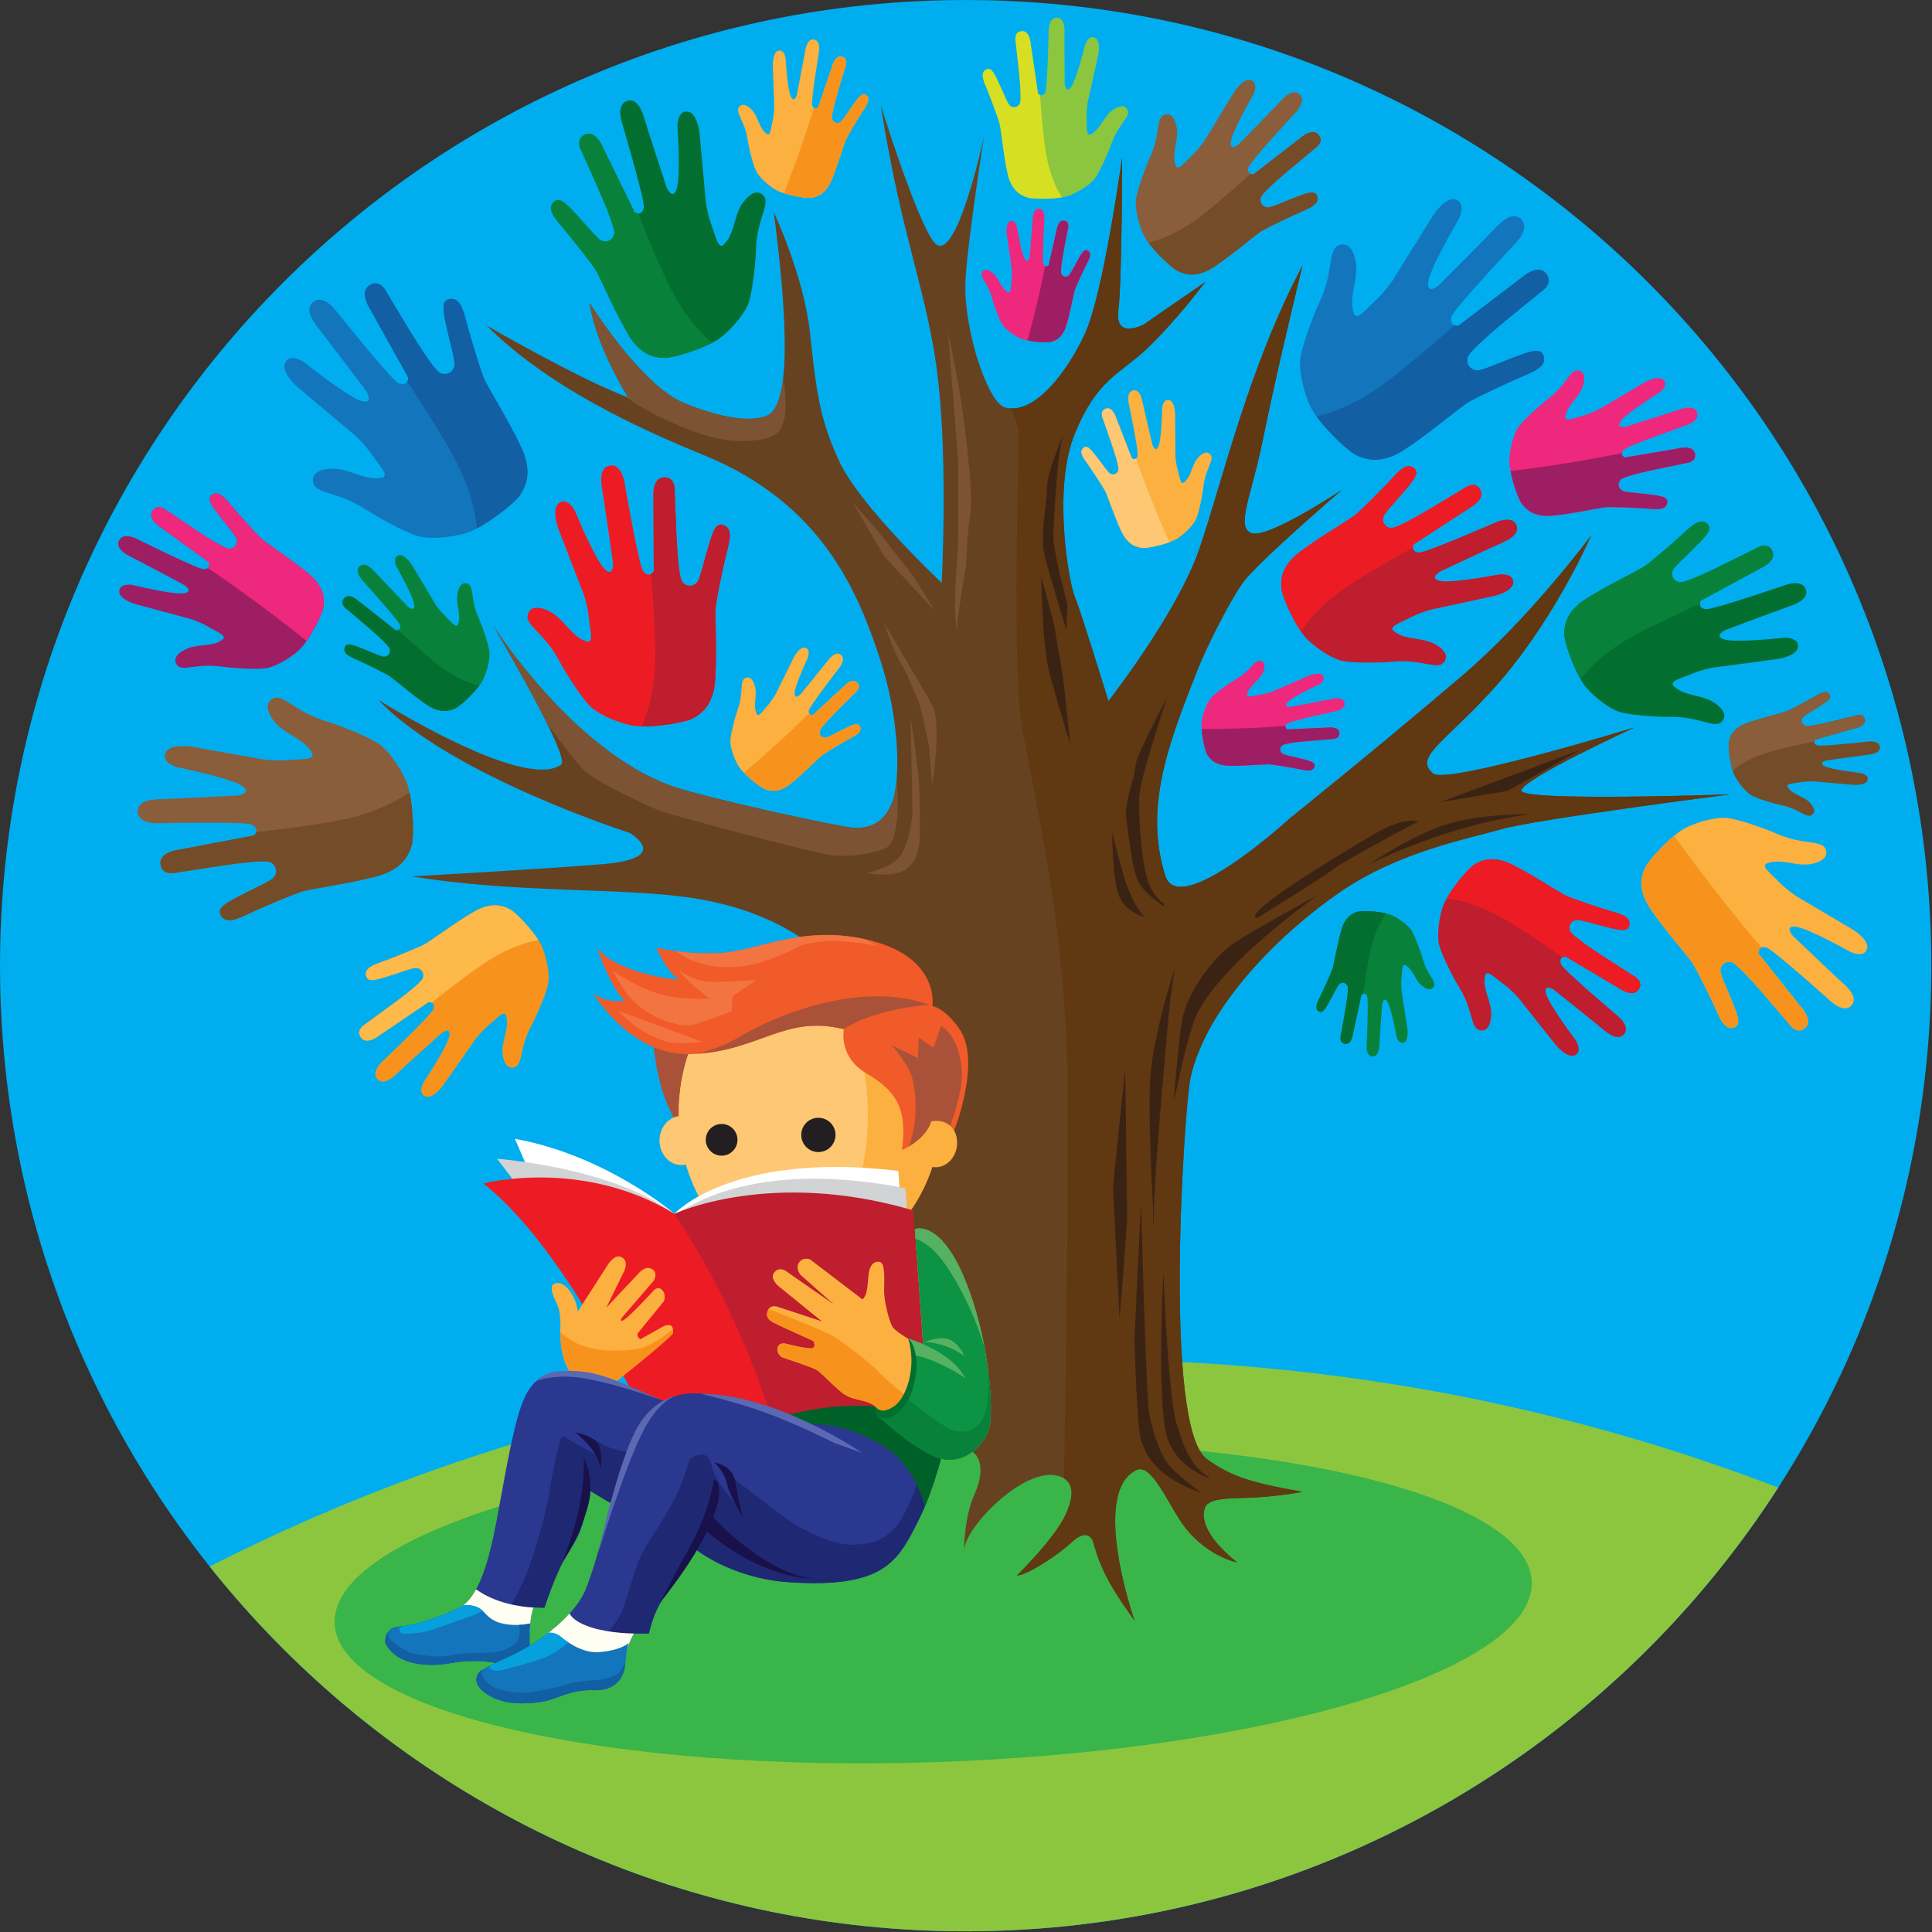 <?xml version="1.0" encoding="UTF-8" standalone="no"?>
<!DOCTYPE svg PUBLIC "-//W3C//DTD SVG 1.1//EN" "http://www.w3.org/Graphics/SVG/1.1/DTD/svg11.dtd">
<svg width="100%" height="100%" viewBox="0 0 1223 1223" version="1.1" xmlns="http://www.w3.org/2000/svg" xmlns:xlink="http://www.w3.org/1999/xlink" xml:space="preserve" xmlns:serif="http://www.serif.com/" style="fill-rule:evenodd;clip-rule:evenodd;stroke-linejoin:round;stroke-miterlimit:2;">
    <rect x="0" y="0" width="1223" height="1223" fill="#333333" stroke="none"/>
    <g transform="matrix(1,0,0,1,-158.225,-176.188)">
        <g transform="matrix(4.167,0,0,4.167,0,0)">
            <path d="M331.36,188.978C331.36,269.994 265.684,335.671 184.667,335.671C103.651,335.671 37.974,269.994 37.974,188.978C37.974,107.961 103.651,42.285 184.667,42.285C265.684,42.285 331.36,107.961 331.36,188.978Z" style="fill:rgb(0,174,239);fill-rule:nonzero;"/>
            <clipPath id="_clip1">
                <path d="M331.36,188.978C331.36,269.994 265.684,335.671 184.667,335.671C103.651,335.671 37.974,269.994 37.974,188.978C37.974,107.961 103.651,42.285 184.667,42.285C265.684,42.285 331.36,107.961 331.36,188.978Z" clip-rule="nonzero"/>
            </clipPath>
            <g clip-path="url(#_clip1)">
                <path d="M480.102,513.323C476.712,655.724 350.014,768.212 197.113,764.572C44.213,760.932 -76.988,642.543 -73.598,500.142C-70.208,357.742 56.49,245.255 209.39,248.895C362.29,252.535 483.492,370.923 480.102,513.323Z" style="fill:rgb(140,198,63);fill-rule:nonzero;"/>
            </g>
        </g>
        <g transform="matrix(4.167,0,0,4.167,0,0)">
            <path d="M270.668,282.574C271.131,295.959 230.795,308.217 180.574,309.955C130.353,311.692 89.266,302.249 88.803,288.865C88.339,275.48 128.677,263.221 178.897,261.484C229.118,259.748 270.205,269.19 270.668,282.574Z" style="fill:rgb(57,181,74);fill-rule:nonzero;"/>
        </g>
        <g transform="matrix(4.167,0,0,4.167,0,0)">
            <path d="M269.093,162.387C269.093,160.686 286.289,152.789 286.289,152.789C286.289,152.789 257.754,161.521 255.675,159.78C252.807,157.379 256.986,155.375 264.179,147.647C273.817,137.293 279.675,123.647 279.675,123.647C279.675,123.647 270.415,136.159 260.021,145.001C246.016,156.917 233.99,166.537 233.99,166.537C233.99,166.537 217.106,182.015 214.998,175.324C211.738,164.978 215.423,155.339 219.959,143.867C221.142,140.875 224.589,133.891 226.762,130.828C228.928,127.776 241.88,116.655 241.88,116.655C241.88,116.655 230.541,124.214 228.085,123.269C225.628,122.324 228.085,117.789 229.975,108.339C231.864,98.891 235.833,82.639 235.833,82.639C227.518,98.324 223.549,115.899 220.147,125.726C216.746,135.552 206.353,148.781 206.353,148.781C206.353,148.781 202.195,135.214 201.25,132.946C200.305,130.678 197.849,116.465 201.25,108.151C204.651,99.836 208.066,99.172 212.211,95.246C216.557,91.128 221.093,85.096 221.093,85.096L211.738,91.561C211.738,91.561 207.297,93.978 207.864,89.442C208.432,84.907 208.432,66.198 208.432,66.198C208.432,66.198 205.597,86.986 202.762,93.033C199.927,99.08 195.014,105.356 190.667,104.182C187.974,103.455 184.431,92.356 184.62,85.419C184.762,80.221 187.455,62.986 187.455,62.986C187.455,62.986 183.111,83.398 179.801,78.994C177.061,75.348 171.77,58.261 171.77,58.261C174.982,78.86 178.951,86.797 180.463,99.836C181.975,112.875 181.029,130.828 181.029,130.828C181.029,130.828 168.746,119.3 165.534,112.497C162.321,105.694 161.943,101.159 160.998,92.655C160.053,84.151 155.518,74.513 155.518,74.513C159.486,104.938 155.329,105.316 153.628,105.694C151.927,106.072 148.62,106.206 142.006,103.56C135.392,100.915 127.549,88.309 127.549,88.309C128.494,94.923 133.408,102.671 133.408,102.671C125.849,99.836 111.864,91.71 111.864,91.71C117.534,97.379 126.96,104.174 144.746,111.363C163.077,118.773 168.368,132.568 171.581,142.167C174.733,151.585 174.793,161.056 173.471,164.269C172.147,167.482 169.975,168.088 167.801,168.048C165.902,168.014 144.675,163.396 139.833,161.623C124.715,156.088 112.809,137.19 112.809,137.19C112.809,137.19 124.767,157.348 123.203,158.45C117.439,162.513 95.423,148.584 95.423,148.584C106.384,160.111 133.597,168.804 133.597,168.804C133.597,168.804 140.21,172.584 129.817,173.528C122.912,174.156 100.525,175.419 100.525,175.419C116.305,178.009 132.404,177.089 142.951,178.671C159.958,181.221 168.179,190.678 171.014,199.182C172.129,202.529 172.645,232.689 171.97,247.558C171.781,250.226 171.157,255.459 169.077,260.363C165.25,269.387 153.345,271.276 153.345,271.276C160.715,272.316 166.667,267.402 169.03,269.387C171.392,271.371 171.864,279.686 171.864,279.686C173.093,272.978 173.187,268.726 174.982,266.174C176.947,263.383 180.179,261.261 183.864,262.017C187.615,262.786 187.362,266.283 186.038,269.198C184.384,272.836 184.431,277.797 184.431,277.797C184.573,274.253 193.455,265.182 198.604,266.458C201.251,267.113 201.197,269.447 199.833,272.411C198.18,276.001 192.463,281.623 192.463,281.623C193.88,281.623 198.557,278.647 200.777,276.568C203.481,274.036 204.085,276.663 204.085,276.663C205.322,281.356 207.585,284.65 210.321,288.473C210.321,288.473 203.518,269.009 210.604,265.608C212.776,264.565 215,269.855 217.313,273.356C220.809,278.647 225.911,279.639 225.911,279.639C222.888,277.23 220.135,274.033 220.998,271.371C221.55,269.67 225.27,269.961 228.746,269.765C232.414,269.558 235.833,268.915 235.833,268.915C228.463,267.591 225.044,266.689 221.281,263.907C214.573,258.947 217.909,210.117 218.825,205.993C221.281,194.93 232.809,183.741 241.691,177.694C250.573,171.647 260.777,169.757 266.069,168.245C271.36,166.734 300.841,162.954 300.841,162.954C300.841,162.954 269.093,164.088 269.093,162.387Z" style="fill:rgb(103,66,33);fill-rule:nonzero;"/>
        </g>
        <g transform="matrix(4.167,0,0,4.167,0,0)">
            <path d="M241.691,177.694C250.573,171.647 260.777,169.757 266.069,168.245C271.36,166.734 300.841,162.954 300.841,162.954C300.841,162.954 269.093,164.088 269.093,162.387C269.093,160.686 286.289,152.789 286.289,152.789C286.289,152.789 257.754,161.521 255.675,159.781C252.807,157.379 256.986,155.375 264.179,147.647C273.817,137.293 279.675,123.647 279.675,123.647C279.675,123.647 270.415,136.159 260.021,145.001C246.016,156.917 233.99,166.537 233.99,166.537C233.99,166.537 217.106,182.015 214.998,175.324C211.738,164.978 215.423,155.339 219.959,143.867C221.142,140.875 224.589,133.891 226.762,130.828C228.928,127.776 241.88,116.655 241.88,116.655C241.88,116.655 230.541,124.214 228.085,123.269C225.628,122.324 228.085,117.789 229.975,108.339C231.864,98.891 235.833,82.639 235.833,82.639C227.518,98.324 223.549,115.899 220.147,125.726C216.746,135.552 206.353,148.781 206.353,148.781C206.353,148.781 202.195,135.214 201.25,132.946C200.305,130.678 197.849,116.465 201.25,108.151C204.651,99.836 208.066,99.172 212.211,95.246C216.557,91.128 221.093,85.096 221.093,85.096L211.738,91.561C211.738,91.561 207.297,93.978 207.864,89.442C208.432,84.907 208.432,66.198 208.432,66.198C208.432,66.198 205.597,86.986 202.762,93.033C200.105,98.7 195.623,104.568 191.492,104.317C192.17,105.72 192.746,107.286 192.746,108.568C192.746,111.686 191.612,144.001 193.313,153.356C195.014,162.71 199.833,183.119 200.116,205.513C200.358,224.657 199.772,257.677 199.597,266.858C201.2,267.819 200.996,269.884 199.833,272.411C198.18,276.001 192.463,281.623 192.463,281.623C193.88,281.623 198.557,278.647 200.777,276.568C203.481,274.036 204.085,276.663 204.085,276.663C205.322,281.356 207.585,284.65 210.321,288.473C210.321,288.473 203.518,269.009 210.604,265.608C212.776,264.565 215,269.855 217.313,273.356C220.809,278.647 225.911,279.639 225.911,279.639C222.888,277.23 220.135,274.033 220.998,271.371C221.55,269.67 225.27,269.961 228.746,269.765C232.414,269.558 235.833,268.915 235.833,268.915C228.463,267.591 225.044,266.689 221.281,263.907C214.573,258.947 217.909,210.117 218.825,205.993C221.281,194.93 232.809,183.741 241.691,177.694Z" style="fill:rgb(96,56,18);fill-rule:nonzero;"/>
        </g>
        <g transform="matrix(4.167,0,0,4.167,0,0)">
            <path d="M173.471,164.269C172.147,167.482 169.975,168.088 167.801,168.048C165.902,168.014 144.675,163.396 139.833,161.623C124.715,156.088 112.809,137.19 112.809,137.19C112.809,137.19 117.963,145.879 121.061,152.159C123.512,155.498 125.925,158.657 126.841,159.45C128.966,161.293 136.903,164.978 138.463,165.545C140.021,166.111 161.707,171.922 164.258,172.206C166.809,172.489 170.494,172.064 172.62,171.072C174.422,170.231 174.593,164.005 174.172,160.828C174.04,162.294 173.798,163.474 173.471,164.269Z" style="fill:rgb(124,83,52);fill-rule:nonzero;"/>
        </g>
        <g transform="matrix(4.167,0,0,4.167,0,0)">
            <path d="M134.353,103.465C136.903,105.167 144.699,109.135 149.943,109.276C155.187,109.419 156.463,108.001 156.746,107.009C156.954,106.282 157.768,105.624 156.963,99.533C156.352,105.257 154.594,105.479 153.628,105.694C151.927,106.072 148.62,106.206 142.006,103.56C135.392,100.915 127.549,88.309 127.549,88.309C128.494,94.923 133.408,102.671 133.408,102.671C133.243,102.609 133.071,102.541 132.9,102.475C133.311,102.772 133.784,103.087 134.353,103.465Z" style="fill:rgb(124,83,52);fill-rule:nonzero;"/>
        </g>
        <g transform="matrix(4.167,0,0,4.167,0,0)">
            <path d="M217.124,205.938C217.124,205.938 217.79,202.34 219.25,197.717C220.951,192.332 229.313,184.678 238.101,178.3C238.101,178.3 228.037,183.686 225.062,185.812C222.593,187.575 218.399,192.615 217.549,197.293C216.928,200.711 216.273,209.623 216.273,209.623L217.124,205.938Z" style="fill:rgb(59,35,20);fill-rule:nonzero;"/>
        </g>
        <g transform="matrix(4.167,0,0,4.167,0,0)">
            <path d="M214.998,241.797C214.998,241.797 215.707,255.545 216.699,258.521C217.691,261.498 218.541,265.041 221.943,266.883C221.943,266.883 217.266,265.749 215.423,261.072C213.581,256.395 214.715,235.56 214.715,235.56L214.998,241.797Z" style="fill:rgb(59,35,20);fill-rule:nonzero;"/>
        </g>
        <g transform="matrix(4.167,0,0,4.167,0,0)">
            <path d="M245.896,173.623C245.896,173.623 257.659,167.528 270.557,165.97C270.557,165.97 263.045,165.828 257.659,167.528C252.273,169.23 245.896,173.623 245.896,173.623Z" style="fill:rgb(59,35,20);fill-rule:nonzero;"/>
        </g>
        <g transform="matrix(4.167,0,0,4.167,0,0)">
            <path d="M256.81,164.127L267.014,162.426L278.069,156.19L256.81,164.127Z" style="fill:rgb(59,35,20);fill-rule:nonzero;"/>
        </g>
        <g transform="matrix(4.167,0,0,4.167,0,0)">
            <path d="M215.707,194.458C215.707,194.458 213.439,218.411 213.297,225.356C213.155,232.3 213.155,226.064 213.155,226.064C213.155,226.064 212.305,211.891 212.73,205.797C213.155,199.702 216.132,190.206 216.415,189.497L215.707,194.458Z" style="fill:rgb(59,35,20);fill-rule:nonzero;"/>
        </g>
        <g transform="matrix(4.167,0,0,4.167,0,0)">
            <path d="M220.384,269.009C220.384,269.009 216.132,265.891 215.14,264.332C214.147,262.773 213.155,260.08 212.589,257.245C212.021,254.411 211.313,224.93 211.313,224.93C211.313,224.93 210.321,244.489 210.321,246.048C210.321,247.608 210.746,258.379 211.171,260.363C211.597,262.348 212.872,266.458 220.384,269.009Z" style="fill:rgb(59,35,20);fill-rule:nonzero;"/>
        </g>
        <g transform="matrix(4.167,0,0,4.167,0,0)">
            <path d="M208.053,242.647C208.053,242.647 209.188,228.757 209.188,227.056C209.188,225.356 208.903,204.663 208.903,204.663C208.903,204.663 207.062,221.954 207.062,222.663C207.062,223.371 208.053,242.647 208.053,242.647Z" style="fill:rgb(59,35,20);fill-rule:nonzero;"/>
        </g>
        <g transform="matrix(4.167,0,0,4.167,0,0)">
            <path d="M229.029,181.702C229.029,181.702 239.518,175.182 240.51,174.332C241.502,173.482 250.573,168.521 253.407,167.104C253.407,167.104 251.565,166.253 247.313,168.663C243.062,171.072 233.14,177.167 230.305,179.576C227.471,181.985 229.029,181.702 229.029,181.702Z" style="fill:rgb(59,35,20);fill-rule:nonzero;"/>
        </g>
        <g transform="matrix(4.167,0,0,4.167,0,0)">
            <path d="M214.715,179.434C214.715,179.434 213.723,179.151 212.589,176.741C211.455,174.332 210.888,166.537 211.029,163.419C211.171,160.3 215.281,148.253 215.281,148.253C215.281,148.253 210.463,157.182 210.463,158.6C210.463,160.017 208.762,164.127 209.045,166.395C209.329,168.663 209.896,173.765 210.746,175.891C211.597,178.017 214.856,180.001 214.856,180.001L214.715,179.434Z" style="fill:rgb(59,35,20);fill-rule:nonzero;"/>
        </g>
        <g transform="matrix(4.167,0,0,4.167,0,0)">
            <path d="M206.919,168.663C206.919,169.088 208.762,175.608 208.762,175.608C208.762,175.608 210.037,179.859 211.88,181.56C211.88,181.56 209.471,181.135 208.195,178.867C206.919,176.6 206.919,168.663 206.919,168.663Z" style="fill:rgb(59,35,20);fill-rule:nonzero;"/>
        </g>
        <g transform="matrix(4.167,0,0,4.167,0,0)">
            <path d="M200.116,134.08C200.116,134.08 197.849,125.717 197.99,123.45C198.132,121.182 198.415,112.395 199.407,108.568C199.407,108.568 196.998,114.096 196.998,116.505C196.998,118.915 195.864,123.875 196.715,126.993C197.565,130.111 199.975,138.048 199.975,138.048L200.116,134.08Z" style="fill:rgb(59,35,20);fill-rule:nonzero;"/>
        </g>
        <g transform="matrix(4.167,0,0,4.167,0,0)">
            <path d="M196.147,129.828C196.147,129.828 198.273,137.482 198.273,138.048C198.273,138.615 199.124,142.867 199.407,144.852C199.691,146.836 200.541,155.339 200.541,155.339C200.541,155.339 198.273,147.97 197.281,144.001C196.289,140.033 196.147,129.828 196.147,129.828Z" style="fill:rgb(59,35,20);fill-rule:nonzero;"/>
        </g>
        <g transform="matrix(4.167,0,0,4.167,0,0)">
            <path d="M183.534,112.253L183.534,124.017C183.534,126.426 182.825,132.379 183.108,136.064C183.392,139.749 183.392,136.631 183.392,136.631C183.392,136.631 184.525,129.119 184.667,128.694C184.809,128.269 184.809,123.45 185.376,120.332C185.943,117.214 184.242,104.316 183.534,100.489C182.825,96.663 181.975,92.694 181.975,92.694L183.534,112.253Z" style="fill:rgb(124,83,52);fill-rule:nonzero;"/>
        </g>
        <g transform="matrix(4.167,0,0,4.167,0,0)">
            <path d="M171.061,122.6L176.73,129.828L179.99,135.072L172.336,126.852L167.518,118.631L171.061,122.6Z" style="fill:rgb(124,83,52);fill-rule:nonzero;"/>
        </g>
        <g transform="matrix(4.167,0,0,4.167,0,0)">
            <path d="M169.644,174.899C169.644,174.899 173.187,174.19 174.604,172.489C176.021,170.789 176.588,166.395 176.588,165.686C176.588,164.978 176.305,151.23 176.305,151.23C176.305,151.23 177.439,158.883 177.581,161.151C177.723,163.419 177.723,166.253 177.723,168.379C177.723,170.505 177.581,172.915 175.597,174.332C173.612,175.749 169.644,174.899 169.644,174.899Z" style="fill:rgb(124,83,52);fill-rule:nonzero;"/>
        </g>
        <g transform="matrix(4.167,0,0,4.167,0,0)">
            <path d="M172.195,136.773C172.195,136.773 173.754,141.308 174.888,143.151C176.021,144.993 177.014,147.828 177.439,148.678C177.864,149.528 178.856,154.631 178.998,155.056C179.14,155.482 179.565,161.434 179.565,161.434C179.565,161.434 181.124,152.222 179.565,149.387C178.006,146.552 172.195,136.773 172.195,136.773Z" style="fill:rgb(124,83,52);fill-rule:nonzero;"/>
        </g>
        <g transform="matrix(4.167,0,0,4.167,0,0)">
            <path d="M137.187,199.829C137.187,199.829 137.396,207.975 141.05,213.196L145.019,201.395L137.187,199.829Z" style="fill:rgb(169,82,57);fill-rule:nonzero;"/>
        </g>
        <g transform="matrix(4.167,0,0,4.167,0,0)">
            <path d="M180.986,212.325C180.995,212.17 181.009,212.016 181.015,211.86C181.556,198.657 173.06,187.588 162.039,187.136C151.017,186.685 141.644,197.022 141.104,210.225C141.081,210.774 141.097,211.313 141.105,211.854C139.461,212.06 138.179,213.619 138.179,215.533C138.179,217.588 139.651,219.253 141.468,219.253C141.712,219.253 141.948,219.218 142.177,219.161C144.761,228.085 151.68,234.605 160.08,234.949C168.84,235.308 176.553,228.848 179.624,219.553C179.774,219.577 179.925,219.606 180.082,219.606C181.898,219.606 183.371,217.94 183.371,215.885C183.371,214.188 182.36,212.772 180.986,212.325Z" style="fill:rgb(251,176,64);fill-rule:nonzero;"/>
        </g>
        <g transform="matrix(4.167,0,0,4.167,0,0)">
            <path d="M156.648,188.958C155.524,188.828 154.406,188.894 153.307,189.131C146.452,192.714 141.492,200.728 141.104,210.225C141.081,210.774 141.097,211.313 141.105,211.854C139.461,212.06 138.179,213.619 138.179,215.533C138.179,217.588 139.651,219.253 141.468,219.253C141.712,219.253 141.948,219.218 142.177,219.161C144.761,228.085 151.68,234.605 160.08,234.949C160.705,234.974 161.322,234.956 161.935,234.914C165.777,230.611 168.655,223.992 169.539,216.341C171.167,202.228 165.396,189.968 156.648,188.958Z" style="fill:rgb(254,199,115);fill-rule:nonzero;"/>
        </g>
        <g transform="matrix(4.167,0,0,4.167,0,0)">
            <path d="M182.907,214.036C183.312,212.992 183.69,211.879 183.998,210.716C185.408,205.39 185.527,201.068 183.606,198.419C181.335,195.286 179.612,195.13 179.612,195.13C179.612,195.13 180.814,187.883 170.331,185.182C159.992,182.519 153.251,186.769 147.342,187.062C141.821,187.336 137.669,186.24 137.669,186.24C138.47,188.061 139.664,190.069 141.077,191.135C141.077,191.135 132.069,190.352 128.662,186.318C128.662,186.318 130.738,192.31 132.853,194.346C130.828,194.497 129.284,194.105 128.153,193.25C128.153,193.25 133.633,202.489 142.486,202.414C152.99,202.324 157.03,196.3 166.171,198.639C166.171,198.639 165.25,202.82 169.665,205.39C174.151,208.002 175.852,210.794 174.991,216.982C174.991,216.982 178.573,215.505 179.429,212.622C179.429,212.622 181.727,212.008 182.907,214.036Z" style="fill:rgb(241,90,41);fill-rule:nonzero;"/>
        </g>
        <g transform="matrix(4.167,0,0,4.167,0,0)">
            <path d="M116.196,215.285L118.18,219.88L140.424,226.668C140.424,226.668 130.085,217.791 116.196,215.285Z" style="fill:white;fill-rule:nonzero;"/>
        </g>
        <g transform="matrix(4.167,0,0,4.167,0,0)">
            <path d="M113.48,218.313C113.48,218.313 131.11,219.615 140.358,226.667L146.898,238.051L118.18,224.475L113.48,218.313Z" style="fill:rgb(209,211,212);fill-rule:nonzero;"/>
        </g>
        <g transform="matrix(4.167,0,0,4.167,0,0)">
            <path d="M150.005,215.435C150.005,216.765 148.927,217.843 147.597,217.843C146.267,217.843 145.188,216.765 145.188,215.435C145.188,214.105 146.267,213.026 147.597,213.026C148.927,213.026 150.005,214.105 150.005,215.435Z" style="fill:rgb(35,31,32);fill-rule:nonzero;"/>
        </g>
        <g transform="matrix(4.167,0,0,4.167,0,0)">
            <path d="M164.9,214.691C164.9,216.129 163.734,217.295 162.296,217.295C160.857,217.295 159.691,216.129 159.691,214.691C159.691,213.253 160.857,212.087 162.296,212.087C163.734,212.087 164.9,213.253 164.9,214.691Z" style="fill:rgb(35,31,32);fill-rule:nonzero;"/>
        </g>
        <g transform="matrix(4.167,0,0,4.167,0,0)">
            <path d="M140.424,226.668C140.424,226.668 149.065,217.125 174.442,220.154L176.518,250.935L140.424,226.668Z" style="fill:white;fill-rule:nonzero;"/>
        </g>
        <g transform="matrix(4.167,0,0,4.167,0,0)">
            <path d="M139.902,227.503C139.902,227.503 149.81,217.765 175.5,222.777L177.81,253.546L139.902,227.503Z" style="fill:rgb(209,211,212);fill-rule:nonzero;"/>
        </g>
        <g transform="matrix(4.167,0,0,4.167,0,0)">
            <path d="M111.392,222.073C111.392,222.073 126.326,218.104 140.424,226.668C140.424,226.668 148.115,234.438 154.694,256.264C154.694,256.264 147.898,255.492 135.014,255.922C135.014,255.922 123.61,231.576 111.392,222.073Z" style="fill:rgb(237,28,36);fill-rule:nonzero;"/>
        </g>
        <g transform="matrix(4.167,0,0,4.167,0,0)">
            <path d="M138.805,243.742L135.254,245.726C135.254,245.726 134.576,245.309 134.889,244.787L138.805,239.983C138.805,239.983 139.327,238.834 138.388,238.103C138.164,237.929 137.801,237.922 137.423,238.159C137.423,238.159 132.864,243.19 132.395,242.928C132.154,242.794 132.464,242.424 132.651,242.222L137.282,236.836C137.588,236.363 137.653,235.628 137.291,235.283C136.242,234.285 135.15,235.545 135.15,235.545L130.085,240.922L132.817,235.324C132.817,235.324 133.609,233.679 132.226,233.195C131.182,232.829 130.188,234.605 130.188,234.605L125.751,241.497C125.751,241.497 125.595,239.565 124.237,238.051C122.879,236.537 121.939,237.476 121.939,237.476C121.939,237.476 121.365,237.946 122.41,239.983C123.467,242.045 122.984,244.317 123.088,244.787C123.193,245.256 122.879,248.807 125.125,251.47C125.125,251.47 127.475,253.611 131.234,252.41C131.234,252.41 138.753,246.458 140.163,244.891C140.163,244.891 140.633,243.011 138.805,243.742Z" style="fill:rgb(251,176,64);fill-rule:nonzero;"/>
        </g>
        <g transform="matrix(4.167,0,0,4.167,0,0)">
            <path d="M127.029,246.899C125.127,246.36 123.773,245.279 123.078,244.619C123.08,244.68 123.08,244.748 123.088,244.787C123.193,245.256 122.879,248.807 125.125,251.47C125.125,251.47 127.475,253.611 131.234,252.41C131.234,252.41 138.753,246.458 140.163,244.891C140.163,244.891 140.244,244.56 140.205,244.229C139.029,245.142 136.438,247.016 134.73,247.23C132.463,247.513 129.864,247.702 127.029,246.899Z" style="fill:rgb(247,147,29);fill-rule:nonzero;"/>
        </g>
        <g transform="matrix(4.167,0,0,4.167,0,0)">
            <path d="M128.612,278.717C128.612,278.717 128.591,278.809 128.557,278.961C128.067,280.595 127.537,282.223 127.004,283.583C125.125,288.386 118.441,292.303 118.441,292.303C118.441,292.303 118.208,288.869 118.988,286.466C119.974,286.513 120.675,286.513 120.675,286.513C120.675,286.513 122.376,281.339 123.864,278.859C123.864,278.859 123.852,278.858 123.842,278.856C124.867,277.307 125.776,275.777 126.221,274.497C127.475,270.894 127.422,268.649 127.422,268.649L130.764,270.633C130.764,270.633 129.834,274.659 128.629,278.719L128.612,278.717ZM171.857,252.854L156.389,256.927C152.003,255.282 147.579,254.07 143.504,253.95C140.842,253.872 138.805,255.125 138.805,255.125C130.761,251.765 128.728,250.374 122.879,250.687C119.356,250.876 117.938,253.657 117.136,255.908C115.517,260.451 114.107,270.111 112.958,275.542C112.086,279.667 110.661,284.627 108.155,286.272C106.855,287.125 101.419,289.248 98.651,289.379C96.272,289.491 96.51,291.833 96.51,291.833C96.51,291.833 97.293,293.974 100.375,294.809C102.504,295.387 104.834,295.224 106.536,294.914C110.4,294.209 113.22,294.914 113.22,294.914L111.026,296.062C109.617,297.394 110.557,298.882 112.332,299.874C114.001,300.807 116.173,301.384 120.164,300.814C122.723,300.448 124.343,298.917 128.205,299.039C131.926,299.156 132.88,296.564 132.957,294.914C133.028,293.383 133.316,292.13 134.292,290.419C135.108,290.457 135.876,290.451 136.549,290.411C136.549,290.411 137.034,288.105 138.038,286.23C139.667,283.182 143.713,277.682 143.713,277.682C143.713,277.682 149.154,282.071 157.864,282.643C172.171,283.583 174.338,279.536 177.393,273.453C180.29,267.684 181.465,261.548 181.465,261.548L171.857,252.854Z" style="fill:rgb(42,56,144);fill-rule:nonzero;"/>
        </g>
        <g transform="matrix(4.167,0,0,4.167,0,0)">
            <path d="M179.362,268.852L177.51,267.308C177.51,267.308 175.384,273.119 173.683,274.678C171.982,276.237 170.777,276.804 167.66,276.946C164.542,277.088 160.573,274.891 159.227,274.182C157.88,273.473 152.21,269.009 151.077,268.159C149.943,267.308 148.951,266.528 148.951,266.528L149.943,270.993C149.943,270.993 147.604,268.371 146.825,266.883C146.045,265.395 146.116,264.402 145.479,263.623C144.841,262.843 143.282,263.482 142.856,263.907C142.431,264.332 142.219,266.387 140.73,269.434C139.242,272.482 136.408,276.521 135.486,278.293C134.565,280.064 133.36,284.6 132.581,286.726C131.801,288.852 130.313,290.056 130.313,290.269C130.313,290.269 131.841,290.802 133.754,291.474C133.906,291.138 134.08,290.791 134.292,290.419C135.108,290.457 135.876,290.451 136.549,290.411C136.549,290.411 137.034,288.105 138.038,286.23C139.667,283.182 143.713,277.682 143.713,277.682C143.713,277.682 149.154,282.071 157.864,282.643C172.171,283.583 174.338,279.536 177.393,273.453C178.171,271.902 178.821,270.329 179.362,268.852Z" style="fill:rgb(31,40,115);fill-rule:nonzero;"/>
        </g>
        <g transform="matrix(4.167,0,0,4.167,0,0)">
            <path d="M133.786,262.985C133.308,262.855 131.021,262.631 129.321,261.568C126.22,259.63 129.27,263.686 128.867,263.473C126.514,262.228 123.974,260.757 123.723,260.505C123.297,260.08 122.943,261.498 122.943,261.498C122.943,261.498 121.951,265.324 121.455,268.797C120.958,272.269 118.885,279.187 117.912,281.482C116.919,283.82 115.715,286.017 115.715,286.017L118.865,286.887C118.903,286.744 118.944,286.603 118.988,286.466C119.974,286.513 120.675,286.513 120.675,286.513C120.675,286.513 122.376,281.339 123.864,278.859C123.864,278.859 123.852,278.858 123.842,278.856C124.867,277.307 125.776,275.777 126.221,274.497C127.475,270.894 127.422,268.649 127.422,268.649L130.764,270.633C130.764,270.633 130.55,271.557 130.198,272.958L133.786,262.985Z" style="fill:rgb(31,40,115);fill-rule:nonzero;"/>
        </g>
        <g transform="matrix(4.167,0,0,4.167,0,0)">
            <path d="M125.919,288.71C125.142,288.271 124.714,287.817 124.49,287.389C123.217,288.794 121.765,289.993 120.597,290.852L124.077,294.45L131.447,294.946C131.447,294.946 132.259,294.482 133.035,293.998C133.172,292.86 133.518,291.789 134.286,290.438C131.952,290.385 128.324,290.066 125.919,288.71Z" style="fill:rgb(255,254,243);fill-rule:nonzero;"/>
        </g>
        <g transform="matrix(4.167,0,0,4.167,0,0)">
            <path d="M110.329,283.749C110.314,283.739 110.304,283.731 110.29,283.72C109.682,284.829 108.978,285.732 108.155,286.272C108.051,286.34 107.913,286.418 107.761,286.501L111.817,289.985L118.414,290.562C118.439,289.368 118.579,287.787 118.998,286.489C116.915,286.367 113.275,285.84 110.329,283.749Z" style="fill:rgb(255,254,243);fill-rule:nonzero;"/>
        </g>
        <g transform="matrix(4.167,0,0,4.167,0,0)">
            <path d="M178.465,271.127C180.582,266.149 181.465,261.548 181.465,261.548L171.858,252.854L156.389,256.927C155.998,256.78 155.606,256.642 155.215,256.503C155.215,256.503 158.908,257.788 160.579,258.624C160.579,258.624 165.696,258.102 171.858,261.757C176.079,264.26 177.799,268.626 178.465,271.127Z" style="fill:rgb(0,97,40);fill-rule:nonzero;"/>
        </g>
        <g transform="matrix(4.167,0,0,4.167,0,0)">
            <path d="M120.164,300.814C122.723,300.448 124.343,298.917 128.205,299.039C131.926,299.156 132.88,296.564 132.957,294.914C132.993,294.13 133.271,292.632 133.479,291.898C132.422,292.72 130.563,293.166 128.858,293.269C126.273,293.425 123.767,291.467 123.062,290.841C122.743,290.557 121.887,290.406 121.299,290.321C119.711,291.558 118.441,292.303 118.441,292.303C118.441,292.303 118.333,290.691 118.514,288.904C117.829,289.063 116.918,289.185 115.778,289.118C113.115,288.961 112.253,288.021 111.392,287.081C110.53,286.141 109.355,286.102 108.339,286.132C108.277,286.178 108.218,286.23 108.155,286.272C106.855,287.125 101.419,289.248 98.651,289.379C96.272,289.491 96.51,291.833 96.51,291.833C96.51,291.833 97.293,293.974 100.375,294.809C102.504,295.387 104.834,295.224 106.536,294.914C110.4,294.209 113.219,294.914 113.219,294.914L111.026,296.062C109.617,297.394 110.557,298.882 112.332,299.874C114.001,300.807 116.173,301.384 120.164,300.814Z" style="fill:rgb(19,117,188);fill-rule:nonzero;"/>
        </g>
        <g transform="matrix(4.167,0,0,4.167,0,0)">
            <path d="M140.424,226.668C140.424,226.668 155.044,219.775 176.662,226.146L179.063,257.266C179.063,257.266 169.242,254.054 157.603,257.266C156.35,256.927 155.645,256.652 154.694,256.264C151.176,245.609 146.415,235.747 140.424,226.668Z" style="fill:rgb(190,30,45);fill-rule:nonzero;"/>
        </g>
        <g transform="matrix(4.167,0,0,4.167,0,0)">
            <path d="M156.819,248.494C156.819,248.494 161.362,249.956 162.093,250.426C162.824,250.896 165.287,253.545 166.375,254.185C168.15,255.23 169.874,254.76 171.283,256.274C172.693,257.788 178.593,263.898 181.935,264.054C185.277,264.211 187.783,261.287 188.306,258.99C188.828,256.692 188.462,246.405 184.65,236.902C180.839,227.399 176.949,229.005 176.949,229.005L178.241,246.98C178.241,246.98 174.26,244.839 173.633,243.951C173.006,243.064 172.275,239.878 172.275,238.364C172.275,236.85 172.524,234.139 171.597,233.978C170.396,233.769 170.022,235.064 169.926,235.805C169.769,237.006 169.821,239.043 168.986,239.67L161.049,233.612C161.049,233.612 160.057,233.194 159.43,233.978C158.679,234.917 159.587,235.962 159.587,235.962L164.6,240.401L157.759,235.649C157.759,235.649 156.528,234.474 155.619,235.545C154.731,236.589 156.454,237.842 156.454,237.842L162.824,243.011L155.984,240.766C155.984,240.766 154.992,240.453 154.626,241.34C154.261,242.228 154.626,242.75 155.514,243.22C156.464,243.723 161.519,245.987 161.519,245.987C161.519,245.987 161.937,246.666 161.519,247.032C161.101,247.398 157.342,246.405 157.342,246.405C157.342,246.405 156.245,246.144 156.088,247.084C155.932,248.024 156.819,248.494 156.819,248.494Z" style="fill:rgb(251,176,64);fill-rule:nonzero;"/>
        </g>
        <g transform="matrix(4.167,0,0,4.167,0,0)">
            <path d="M171.486,250.726C169.786,248.883 165.675,246.048 164.683,245.339C163.93,244.801 157.703,242.303 154.749,241.131C154.705,241.194 154.661,241.257 154.626,241.34C154.261,242.228 154.626,242.75 155.514,243.22C156.464,243.723 161.519,245.987 161.519,245.987C161.519,245.987 161.937,246.666 161.519,247.032C161.101,247.397 157.342,246.405 157.342,246.405C157.342,246.405 156.245,246.144 156.088,247.084C155.932,248.024 156.819,248.494 156.819,248.494C156.819,248.494 161.362,249.956 162.093,250.426C162.824,250.896 165.287,253.545 166.375,254.185C168.15,255.23 169.874,254.76 171.283,256.274C171.654,256.672 172.341,257.392 173.205,258.234L176.872,255.261C176.872,255.261 173.187,252.568 171.486,250.726Z" style="fill:rgb(247,147,29);fill-rule:nonzero;"/>
        </g>
        <g transform="matrix(4.167,0,0,4.167,0,0)">
            <path d="M138.214,285.804L141.718,279.128C145.691,272.623 146.395,267.181 146.399,267.131C147.364,266.792 149.553,271.454 138.214,285.804Z" style="fill:rgb(25,17,76);fill-rule:nonzero;"/>
        </g>
        <g transform="matrix(4.167,0,0,4.167,0,0)">
            <path d="M145.124,274.749L146.223,272.694C146.302,272.774 154.138,281.422 161.707,282.119C161.707,282.119 154.088,282.438 145.124,274.749Z" style="fill:rgb(25,17,76);fill-rule:nonzero;"/>
        </g>
        <g transform="matrix(4.167,0,0,4.167,0,0)">
            <path d="M128.86,278.186C128.86,278.186 131.771,264.532 134.76,259.176C137.311,254.606 141.191,254.198 141.191,254.198C141.172,254.206 138.568,254.273 135.817,259.419C133.002,264.682 128.884,278.103 128.86,278.186Z" style="fill:rgb(90,105,177);fill-rule:nonzero;"/>
        </g>
        <g transform="matrix(4.167,0,0,4.167,0,0)">
            <path d="M176.949,229.005L178.241,246.98C178.241,246.98 177.272,246.459 176.216,245.824C176.59,246.671 177.328,249.314 176.021,252.745C174.269,257.349 170.955,256.962 170.955,256.962C172.365,258.477 178.593,263.898 181.935,264.054C185.277,264.211 187.783,261.287 188.306,258.99C188.828,256.692 188.462,246.405 184.65,236.902C180.839,227.399 176.949,229.005 176.949,229.005Z" style="fill:rgb(12,147,68);fill-rule:nonzero;"/>
        </g>
        <g transform="matrix(4.167,0,0,4.167,0,0)">
            <path d="M123.297,279.78C125.423,276.734 127.363,271.813 127.62,269.399C127.919,265.714 126.635,263.789 126.632,263.772C126.632,263.772 127.23,270.356 123.297,279.78Z" style="fill:rgb(25,17,76);fill-rule:nonzero;"/>
        </g>
        <g transform="matrix(4.167,0,0,4.167,0,0)">
            <path d="M164.754,261.498C156.073,257.21 151.714,255.81 144.416,254.003C155.967,254.056 168.752,262.869 168.971,263.021L164.754,261.498Z" style="fill:rgb(90,105,177);fill-rule:nonzero;"/>
        </g>
        <g transform="matrix(4.167,0,0,4.167,0,0)">
            <path d="M187.975,255.261C187.644,257.908 186.651,258.852 185.943,259.324C185.234,259.797 183.817,259.986 182.399,259.419C180.982,258.852 175.833,254.836 175.833,254.836L174.793,256.253L171.864,257.293L171.223,257.237C173.019,259.037 178.769,263.906 181.936,264.054C185.277,264.211 187.783,261.287 188.306,258.99C188.567,257.836 188.605,254.665 188.096,250.592C188.14,252.073 188.144,253.912 187.975,255.261Z" style="fill:rgb(8,129,59);fill-rule:nonzero;"/>
        </g>
        <g transform="matrix(4.167,0,0,4.167,0,0)">
            <path d="M176.719,248.163C176.66,247.241 176.565,246.237 175.927,245.6C176.096,245.681 182.86,247.678 184.667,251.824C184.642,251.357 179.292,248.374 176.719,248.163Z" style="fill:rgb(86,177,98);fill-rule:nonzero;"/>
        </g>
        <g transform="matrix(4.167,0,0,4.167,0,0)">
            <path d="M170.778,255.852C170.778,255.852 170.718,256.983 171.534,257.482C172.691,258.19 173.695,257.434 174.51,256.727C175.325,256.017 176.314,254.737 176.73,252.875C177.179,250.867 177.392,249.875 177.049,247.962C176.734,246.202 175.927,245.6 175.927,245.6C175.927,245.6 176.778,247.867 176.27,250.938C175.825,253.627 174.687,255.438 173.542,256.076C172.714,256.537 171.817,257.009 170.778,255.852Z" style="fill:rgb(2,110,48);fill-rule:nonzero;"/>
        </g>
        <g transform="matrix(4.167,0,0,4.167,0,0)">
            <path d="M178.945,246.19C180.912,246.353 182.742,247.064 184.455,248.245C184.455,248.245 183.445,245.854 181.62,245.623C179.861,245.401 178.449,246.19 178.449,246.19L178.945,246.19Z" style="fill:rgb(86,177,98);fill-rule:nonzero;"/>
        </g>
        <g transform="matrix(4.167,0,0,4.167,0,0)">
            <path d="M184.65,236.902C180.839,227.399 176.949,229.005 176.949,229.005L177.053,230.459C177.716,230.697 179.005,231.309 180.345,232.797C182.02,234.658 185.325,239.834 187.501,246.849C186.902,243.69 185.994,240.251 184.65,236.902Z" style="fill:rgb(86,177,98);fill-rule:nonzero;"/>
        </g>
        <g transform="matrix(4.167,0,0,4.167,0,0)">
            <path d="M138.392,254.954C130.455,251.505 128.353,250.276 122.896,250.584C121.393,250.669 120.26,251.322 119.407,252.103C120.479,251.672 122.341,251.257 125.125,251.47C129.754,251.824 138.392,254.954 138.392,254.954Z" style="fill:rgb(90,105,177);fill-rule:nonzero;"/>
        </g>
        <g transform="matrix(4.167,0,0,4.167,0,0)">
            <path d="M125.388,259.902C125.388,259.902 128.789,262.49 129.214,265.359C129.214,265.359 129.64,262.596 128.683,261.426C127.727,260.257 125.388,259.902 125.388,259.902Z" style="fill:rgb(25,17,76);fill-rule:nonzero;"/>
        </g>
        <g transform="matrix(4.167,0,0,4.167,0,0)">
            <path d="M146.471,264.438C146.471,264.438 148.03,265.82 148.384,267.627C148.738,269.434 151.006,273.048 150.899,272.942C150.793,272.836 149.943,269.115 149.73,267.591C149.518,266.068 148.525,264.863 146.471,264.438Z" style="fill:rgb(25,17,76);fill-rule:nonzero;"/>
        </g>
        <g transform="matrix(4.167,0,0,4.167,0,0)">
            <path d="M116.99,293.21C117.139,293.061 117.875,292.619 118.44,292.289C118.435,292.213 118.337,290.647 118.514,288.904C118.054,289.01 117.483,289.095 116.818,289.123C116.95,289.806 116.973,290.889 116.654,291.421C116.278,292.047 115.341,292.617 114.74,292.873C113.536,293.387 111.356,293.387 110.258,293.387C109.16,293.387 107.347,293.507 106.36,293.776C105.191,294.095 102.64,293.847 100.903,293.493C99.167,293.139 97.572,291.686 97.183,291.261C96.934,290.989 96.945,290.474 96.986,290.135C96.415,290.858 96.51,291.833 96.51,291.833C96.51,291.833 97.293,293.974 100.375,294.809C102.504,295.387 104.834,295.224 106.536,294.914C110.4,294.209 113.219,294.914 113.219,294.914L113.001,295.028C113.863,294.781 116.75,293.45 116.99,293.21Z" style="fill:rgb(18,95,164);fill-rule:nonzero;"/>
        </g>
        <g transform="matrix(4.167,0,0,4.167,0,0)">
            <path d="M118.838,292.058C119.004,291.962 119.116,291.899 119.116,291.899L119.116,291.879C119.013,291.946 118.919,292.006 118.838,292.058Z" style="fill:rgb(18,95,164);fill-rule:nonzero;"/>
        </g>
        <g transform="matrix(4.167,0,0,4.167,0,0)">
            <path d="M132.132,296.221C131.329,297.261 128.919,297.497 128.021,297.545C127.124,297.591 124.809,297.828 123.723,298.253C122.636,298.678 118.667,299.434 117.25,299.434C115.833,299.434 114.273,299.056 113.471,298.82C112.667,298.584 111.675,297.686 111.345,296.978C111.175,296.614 111.155,296.252 111.175,295.984L111.026,296.062C109.617,297.394 110.557,298.882 112.332,299.874C114.001,300.807 116.173,301.384 120.164,300.814C122.723,300.448 124.343,298.917 128.205,299.039C131.922,299.156 132.878,296.569 132.957,294.919C132.754,295.305 132.481,295.77 132.132,296.221Z" style="fill:rgb(18,95,164);fill-rule:nonzero;"/>
        </g>
        <g transform="matrix(4.167,0,0,4.167,0,0)">
            <path d="M124.299,291.774C123.736,291.401 123.294,291.047 123.062,290.841C122.743,290.557 121.916,290.18 121.299,290.321C119.711,291.558 118.441,292.303 118.441,292.303C116.805,293.255 115.067,294.127 113.219,294.914L112.365,295.361C112.118,295.956 113.328,296.115 113.66,296.115C114.014,296.115 118.903,294.804 120.923,293.989C122.522,293.344 123.823,292.218 124.299,291.774Z" style="fill:rgb(6,160,220);fill-rule:nonzero;"/>
        </g>
        <g transform="matrix(4.167,0,0,4.167,0,0)">
            <path d="M110.045,287.611C110.097,287.586 110.879,287.204 111.302,286.998C110.449,286.147 109.321,286.103 108.339,286.132C108.277,286.177 108.218,286.23 108.155,286.272C106.901,287.095 101.805,289.094 98.961,289.352C98.807,289.427 98.606,289.552 98.618,289.719C98.635,289.985 98.813,290.428 99.149,290.464C99.486,290.499 102.144,290.393 103.349,289.967C104.553,289.543 109.975,287.647 110.045,287.611Z" style="fill:rgb(6,160,220);fill-rule:nonzero;"/>
        </g>
        <g transform="matrix(4.167,0,0,4.167,0,0)">
            <path d="M131.707,195.78C131.99,195.78 135.402,199.993 140.21,200.694C140.21,200.694 143.234,200.883 144.557,200.505L131.707,195.78Z" style="fill:rgb(243,116,65);fill-rule:nonzero;"/>
        </g>
        <g transform="matrix(4.167,0,0,4.167,0,0)">
            <path d="M140.399,197.765C140.399,197.765 135.108,196.726 132.368,192.001L131.045,189.734C131.045,189.734 134.73,192.379 138.321,193.324C141.912,194.269 145.786,193.985 145.786,193.985C145.786,193.985 142.573,191.717 140.967,189.545C140.967,189.545 143.329,191.434 145.975,191.434C148.62,191.434 152.872,191.151 152.872,191.151L149.282,193.608L149.093,195.97L143.612,197.859C143.612,197.859 142.29,198.332 140.399,197.765Z" style="fill:rgb(243,116,65);fill-rule:nonzero;"/>
        </g>
        <g transform="matrix(4.167,0,0,4.167,0,0)">
            <path d="M169.41,184.978C159.594,182.793 153.072,186.778 147.342,187.062C144.667,187.195 142.319,187.005 140.603,186.776C141.858,187.605 143.392,188.471 144.463,188.6C144.463,188.6 145.88,189.356 149.943,189.167C154.006,188.978 159.581,185.954 159.581,185.954C159.581,185.954 162.038,185.009 166.006,185.293C169.975,185.576 171.297,186.048 171.297,186.048C171.297,186.048 170.589,185.553 169.41,184.978Z" style="fill:rgb(243,116,65);fill-rule:nonzero;"/>
        </g>
        <g transform="matrix(4.167,0,0,4.167,0,0)">
            <path d="M150.416,199.749C147.374,201.61 143.83,202.355 143.83,202.355C153.318,201.796 157.415,196.435 166.106,198.625C171.137,195.392 179.14,194.93 179.14,194.93C168.982,191.198 155.896,196.395 150.416,199.749Z" style="fill:rgb(169,82,57);fill-rule:nonzero;"/>
        </g>
        <g transform="matrix(4.167,0,0,4.167,0,0)">
            <path d="M184.053,206.505C184.384,199.985 180.935,198.143 180.935,198.143L179.754,201.45L177.534,199.891L177.439,203.009L173.423,201.072C173.423,201.072 176.022,203.956 176.542,206.033C177.696,210.651 176.703,214.71 176.042,216.437C177.169,215.771 178.873,214.495 179.429,212.622C179.429,212.622 181.108,212.178 182.333,213.317C183.035,211.241 183.967,208.209 184.053,206.505Z" style="fill:rgb(169,82,57);fill-rule:nonzero;"/>
        </g>
        <g transform="matrix(4.167,0,0,4.167,0,0)">
            <path d="M122.893,142.617C123.813,144.358 126.042,147.865 127.43,149.378C128.642,150.699 131.402,151.9 133.63,152.433C136.24,153.058 141.925,152.074 143.065,151.497C144.536,150.753 146.371,149.386 146.623,145.524C146.875,141.661 146.637,137.379 146.676,134.796C146.694,133.628 148.083,127.307 148.41,126.052C148.841,124.4 149.362,122.365 147.705,121.998C146.57,121.747 146.132,123.318 145.206,126.619C144.695,128.438 144.436,129.541 144.078,130.386C143.767,131.118 142.902,131.483 142.189,131.132C141.991,131.034 141.802,130.901 141.641,130.717C140.919,129.895 140.686,122.574 140.641,121.278C140.596,119.983 140.468,117.001 140.468,117.001C140.468,117.001 140.691,114.559 138.671,114.815C136.97,115.03 137.238,117.954 137.238,117.954L137.288,129.076C137.288,129.076 136.568,130.193 135.674,129.035C135.005,128.169 132.814,115.402 132.814,115.402C132.814,115.402 132.343,112.721 130.644,112.998C128.945,113.275 129.248,115.557 129.485,116.866C129.718,118.142 131.098,127.832 131.098,127.832C131.098,127.832 131.205,130.166 129.752,128.649C128.298,127.132 125.341,119.957 125.341,119.957C125.341,119.957 124.317,117.821 122.971,118.639C121.625,119.456 122.779,122.569 122.779,122.569L126.651,132.584C126.651,132.584 127.297,134.566 127.445,136.256C127.592,137.927 128.229,140.064 127.09,139.724C124.871,139.062 123.743,136.531 121.814,135.371C120.624,134.655 118.742,134.009 118.184,135.522C117.556,137.227 120.591,138.265 122.893,142.617Z" style="fill:rgb(237,28,36);fill-rule:nonzero;"/>
        </g>
        <g transform="matrix(4.167,0,0,4.167,0,0)">
            <path d="M148.41,126.052C148.841,124.4 149.362,122.365 147.705,121.998C146.57,121.747 146.132,123.318 145.206,126.619C144.695,128.438 144.436,129.541 144.078,130.386C143.767,131.118 142.902,131.483 142.189,131.132C141.991,131.034 141.802,130.901 141.641,130.717C140.919,129.895 140.686,122.574 140.641,121.278C140.596,119.983 140.468,117.001 140.468,117.001C140.468,117.001 140.691,114.559 138.671,114.815C136.97,115.03 137.238,117.954 137.238,117.954L137.288,129.076C137.288,129.076 137.137,129.297 136.896,129.44C137.318,134.943 137.609,140.146 137.495,143.046C137.32,147.509 136.333,150.671 135.472,152.629C138.304,152.685 142.149,151.961 143.065,151.497C144.536,150.753 146.37,149.386 146.623,145.524C146.875,141.661 146.637,137.379 146.676,134.796C146.694,133.628 148.083,127.307 148.41,126.052Z" style="fill:rgb(190,30,45);fill-rule:nonzero;"/>
        </g>
        <g transform="matrix(4.167,0,0,4.167,0,0)">
            <path d="M150.042,150.056C149.659,151.131 149.035,153.457 148.933,154.642C148.843,155.677 149.412,157.326 150.058,158.486C150.813,159.845 153.46,161.887 154.153,162.148C155.047,162.484 156.35,162.732 158.098,161.326C159.845,159.921 161.581,158.141 162.699,157.146C163.204,156.696 166.447,154.813 167.111,154.461C167.985,153.998 169.058,153.422 168.565,152.571C168.228,151.988 167.386,152.417 165.613,153.315C164.637,153.81 164.064,154.131 163.563,154.309C163.129,154.464 162.634,154.237 162.505,153.795C162.469,153.672 162.452,153.539 162.467,153.399C162.536,152.768 165.569,149.8 166.105,149.274C166.641,148.747 167.864,147.524 167.864,147.524C167.864,147.524 168.994,146.663 168.093,145.9C167.335,145.258 166.191,146.518 166.191,146.518L161.462,150.897C161.462,150.897 160.704,151.027 160.848,150.192C160.955,149.567 165.548,143.63 165.548,143.63C165.548,143.63 166.508,142.378 165.724,141.761C164.94,141.145 164.084,142.169 163.619,142.783C163.165,143.381 159.569,147.767 159.569,147.767C159.569,147.767 158.614,148.727 158.692,147.512C158.771,146.298 160.675,142.224 160.675,142.224C160.675,142.224 161.186,140.95 160.31,140.695C159.433,140.441 158.556,142.153 158.556,142.153L155.797,147.73C155.797,147.73 155.205,148.782 154.541,149.508C153.885,150.225 153.223,151.335 152.921,150.714C152.334,149.507 152.973,148.035 152.712,146.757C152.552,145.968 152.09,144.912 151.226,145.267C150.252,145.666 150.998,147.369 150.042,150.056Z" style="fill:rgb(251,176,64);fill-rule:nonzero;"/>
        </g>
        <g transform="matrix(4.167,0,0,4.167,0,0)">
            <path d="M165.613,153.315C164.637,153.81 164.064,154.131 163.563,154.309C163.129,154.464 162.634,154.237 162.505,153.795C162.469,153.672 162.452,153.539 162.467,153.399C162.536,152.768 165.569,149.8 166.105,149.274C166.641,148.747 167.864,147.524 167.864,147.524C167.864,147.524 168.994,146.663 168.093,145.9C167.335,145.258 166.191,146.518 166.191,146.518L161.462,150.897C161.462,150.897 161.031,150.97 160.881,150.646C157.438,154.098 153.48,157.554 150.99,159.665C152.083,160.802 153.645,161.956 154.153,162.148C155.047,162.484 156.35,162.732 158.098,161.326C159.845,159.921 161.58,158.141 162.699,157.146C163.204,156.696 166.447,154.813 167.111,154.461C167.985,153.998 169.058,153.422 168.565,152.571C168.228,151.988 167.386,152.417 165.613,153.315Z" style="fill:rgb(247,147,29);fill-rule:nonzero;"/>
        </g>
        <g transform="matrix(4.167,0,0,4.167,0,0)">
            <path d="M110.675,136.128C111.192,137.285 112.086,139.804 112.303,141.108C112.492,142.245 112.006,144.121 111.393,145.461C110.675,147.031 107.923,149.523 107.179,149.872C106.218,150.322 104.798,150.711 102.741,149.307C100.683,147.904 98.607,146.086 97.282,145.082C96.683,144.628 92.929,142.826 92.163,142.494C91.154,142.058 89.917,141.515 90.388,140.53C90.71,139.855 91.68,140.256 93.721,141.095C94.845,141.557 95.507,141.863 96.077,142.017C96.571,142.15 97.099,141.856 97.204,141.355C97.232,141.216 97.24,141.067 97.211,140.913C97.08,140.221 93.462,137.201 92.823,136.664C92.184,136.128 90.724,134.88 90.724,134.88C90.724,134.88 89.397,134.026 90.328,133.104C91.111,132.327 92.487,133.621 92.487,133.621L98.105,138.056C98.105,138.056 98.956,138.134 98.724,137.222C98.55,136.539 92.948,130.368 92.948,130.368C92.948,130.368 91.775,129.066 92.589,128.315C93.403,127.564 94.44,128.622 95.009,129.262C95.564,129.885 99.928,134.425 99.928,134.425C99.928,134.425 101.069,135.404 100.876,134.067C100.683,132.73 98.219,128.386 98.219,128.386C98.219,128.386 97.542,127.02 98.49,126.662C99.438,126.304 100.559,128.123 100.559,128.123L104.1,134.055C104.1,134.055 104.848,135.169 105.646,135.914C106.435,136.65 107.265,137.82 107.544,137.108C108.088,135.721 107.253,134.146 107.43,132.709C107.539,131.821 107.957,130.612 108.945,130.929C110.058,131.286 109.381,133.236 110.675,136.128Z" style="fill:rgb(8,129,59);fill-rule:nonzero;"/>
        </g>
        <g transform="matrix(4.167,0,0,4.167,0,0)">
            <path d="M92.163,142.494C91.154,142.058 89.917,141.515 90.388,140.53C90.71,139.855 91.68,140.256 93.721,141.095C94.845,141.557 95.507,141.863 96.077,142.017C96.571,142.15 97.099,141.856 97.204,141.355C97.232,141.216 97.24,141.067 97.211,140.913C97.08,140.221 93.462,137.201 92.823,136.664C92.184,136.128 90.724,134.88 90.724,134.88C90.724,134.88 89.397,134.026 90.328,133.104C91.111,132.327 92.487,133.621 92.487,133.621L98.105,138.056C98.105,138.056 98.276,138.067 98.444,138.002C101.067,140.397 103.589,142.607 105.104,143.699C107.435,145.38 109.429,146.132 110.762,146.472C109.668,147.929 107.776,149.592 107.179,149.872C106.218,150.322 104.798,150.711 102.741,149.307C100.683,147.903 98.607,146.086 97.282,145.082C96.683,144.628 92.929,142.826 92.163,142.494Z" style="fill:rgb(2,110,48);fill-rule:nonzero;"/>
        </g>
        <g transform="matrix(4.167,0,0,4.167,0,0)">
            <path d="M87.493,151.844C89.447,152.435 93.459,154.004 95.274,155.115C96.859,156.086 98.631,158.656 99.617,160.817C100.772,163.348 100.902,169.33 100.542,170.604C100.077,172.249 99.05,174.387 95.17,175.412C91.29,176.437 86.885,177.047 84.264,177.601C83.079,177.851 76.924,180.522 75.712,181.105C74.116,181.872 72.149,182.806 71.447,181.193C70.965,180.088 72.477,179.33 75.651,177.731C77.401,176.849 78.472,176.366 79.26,175.834C79.944,175.372 80.143,174.419 79.644,173.763C79.505,173.582 79.332,173.416 79.113,173.288C78.132,172.717 70.637,173.936 69.309,174.148C67.982,174.36 64.922,174.823 64.922,174.823C64.922,174.823 62.481,175.536 62.34,173.429C62.221,171.656 65.249,171.346 65.249,171.346L76.577,169.185C76.577,169.185 77.57,168.231 76.214,167.551C75.2,167.043 61.773,167.353 61.773,167.353C61.773,167.353 58.951,167.406 58.895,165.623C58.839,163.839 61.222,163.693 62.601,163.675C63.945,163.658 74.079,163.134 74.079,163.134C74.079,163.134 76.476,162.778 74.643,161.602C72.811,160.425 64.921,158.842 64.921,158.842C64.921,158.842 62.544,158.225 63.108,156.693C63.672,155.16 67.07,155.715 67.07,155.715L78.03,157.663C78.03,157.663 80.175,157.927 81.925,157.742C83.654,157.558 85.956,157.782 85.383,156.69C84.268,154.564 81.469,153.919 79.905,152.188C78.939,151.118 77.908,149.332 79.336,148.464C80.946,147.485 82.606,150.367 87.493,151.844Z" style="fill:rgb(138,93,59);fill-rule:nonzero;"/>
        </g>
        <g transform="matrix(4.167,0,0,4.167,0,0)">
            <path d="M75.712,181.104C74.116,181.872 72.149,182.806 71.447,181.193C70.965,180.088 72.477,179.33 75.651,177.731C77.401,176.849 78.472,176.366 79.26,175.834C79.944,175.372 80.143,174.419 79.644,173.763C79.505,173.582 79.332,173.416 79.113,173.288C78.132,172.717 70.637,173.936 69.309,174.148C67.982,174.36 64.922,174.822 64.922,174.822C64.922,174.822 62.481,175.536 62.34,173.429C62.221,171.656 65.249,171.346 65.249,171.346L76.577,169.185C76.577,169.185 76.772,168.988 76.87,168.714C82.553,168.048 87.905,167.31 90.833,166.617C95.34,165.551 98.361,163.918 100.183,162.653C100.803,165.523 100.831,169.58 100.542,170.604C100.077,172.249 99.05,174.387 95.17,175.412C91.29,176.437 86.885,177.047 84.264,177.601C83.079,177.851 76.924,180.522 75.712,181.104Z" style="fill:rgb(117,76,40);fill-rule:nonzero;"/>
        </g>
        <g transform="matrix(4.167,0,0,4.167,0,0)">
            <path d="M118.696,198.07C119.452,196.666 120.806,193.587 121.197,191.971C121.539,190.561 121.102,188.163 120.456,186.424C119.7,184.387 116.475,181.007 115.573,180.501C114.409,179.848 112.663,179.231 109.952,180.802C107.241,182.374 104.468,184.465 102.713,185.603C101.919,186.118 97.043,188.034 96.051,188.38C94.745,188.835 93.142,189.402 93.643,190.681C93.986,191.558 95.239,191.144 97.877,190.279C99.331,189.802 100.19,189.479 100.919,189.339C101.552,189.217 102.187,189.635 102.272,190.273C102.296,190.449 102.292,190.637 102.241,190.828C102.013,191.684 97.195,195.142 96.344,195.756C95.493,196.371 93.545,197.802 93.545,197.802C93.545,197.802 91.802,198.752 92.885,199.996C93.797,201.042 95.642,199.544 95.642,199.544L103.1,194.496C103.1,194.496 104.175,194.476 103.8,195.599C103.519,196.44 95.921,203.669 95.921,203.669C95.921,203.669 94.331,205.195 95.283,206.213C96.235,207.23 97.633,205.997 98.406,205.247C99.159,204.516 105.054,199.219 105.054,199.219C105.054,199.219 106.576,198.095 106.21,199.756C105.845,201.417 102.354,206.641 102.354,206.641C102.354,206.641 101.379,208.293 102.536,208.829C103.693,209.366 105.266,207.186 105.266,207.186L110.255,200.067C110.255,200.067 111.296,198.739 112.366,197.877C113.423,197.025 114.573,195.633 114.858,196.553C115.414,198.344 114.221,200.243 114.31,202.063C114.365,203.187 114.779,204.743 116.048,204.436C117.478,204.09 116.808,201.581 118.696,198.07Z" style="fill:rgb(247,147,29);fill-rule:nonzero;"/>
        </g>
        <g transform="matrix(4.167,0,0,4.167,0,0)">
            <path d="M96.051,188.38C94.745,188.835 93.142,189.402 93.643,190.681C93.986,191.558 95.239,191.144 97.877,190.279C99.331,189.802 100.19,189.479 100.919,189.339C101.552,189.217 102.187,189.635 102.272,190.273C102.296,190.449 102.292,190.637 102.241,190.828C102.013,191.684 97.195,195.142 96.344,195.756C95.493,196.371 93.545,197.802 93.545,197.802C93.545,197.802 91.802,198.752 92.885,199.996C93.797,201.042 95.642,199.544 95.642,199.544L103.1,194.496C103.1,194.496 103.316,194.497 103.521,194.595C107.032,191.83 110.4,189.288 112.401,188.058C115.481,186.163 118.053,185.401 119.757,185.097C118.518,183.168 116.297,180.908 115.573,180.501C114.409,179.848 112.663,179.231 109.952,180.802C107.241,182.374 104.468,184.465 102.713,185.603C101.919,186.118 97.043,188.034 96.051,188.38Z" style="fill:rgb(253,185,74);fill-rule:nonzero;"/>
        </g>
        <g transform="matrix(4.167,0,0,4.167,0,0)">
            <path d="M93.555,119.69C95.306,120.839 99.18,122.963 101.25,123.659C103.056,124.267 106.244,123.969 108.593,123.323C111.344,122.566 116.135,118.732 116.9,117.61C117.888,116.162 118.896,113.947 117.148,110.221C115.401,106.494 112.982,102.628 111.694,100.202C111.111,99.105 109.162,92.505 108.822,91.168C108.376,89.408 107.817,87.246 106.085,87.754C104.899,88.103 105.297,89.79 106.128,93.34C106.586,95.297 106.911,96.457 107.011,97.428C107.097,98.269 106.479,99.053 105.634,99.092C105.4,99.103 105.155,99.075 104.912,98.987C103.817,98.591 99.843,91.893 99.136,90.709C98.43,89.524 96.779,86.813 96.779,86.813C96.779,86.813 95.735,84.424 93.984,85.699C92.511,86.773 94.26,89.358 94.26,89.358L100.014,99.692C100.014,99.692 99.917,101.101 98.49,100.482C97.422,100.018 88.831,89.252 88.831,89.252C88.831,89.252 87.016,86.996 85.576,88.126C84.136,89.255 85.59,91.226 86.482,92.322C87.353,93.392 93.61,101.708 93.61,101.708C93.61,101.708 94.907,103.828 92.776,103.16C90.645,102.493 84.208,97.328 84.208,97.328C84.208,97.328 82.158,95.865 81.324,97.317C80.489,98.769 83.162,101.076 83.162,101.076L91.907,108.417C91.907,108.417 93.525,109.931 94.531,111.429C95.525,112.91 97.215,114.573 95.979,114.841C93.572,115.363 91.224,113.586 88.832,113.495C87.356,113.438 85.272,113.802 85.529,115.498C85.818,117.408 89.178,116.818 93.555,119.69Z" style="fill:rgb(19,117,188);fill-rule:nonzero;"/>
        </g>
        <g transform="matrix(4.167,0,0,4.167,0,0)">
            <path d="M108.822,91.168C108.376,89.408 107.817,87.246 106.085,87.754C104.899,88.103 105.297,89.79 106.128,93.34C106.586,95.297 106.911,96.457 107.011,97.428C107.097,98.269 106.479,99.053 105.634,99.091C105.4,99.102 105.155,99.075 104.912,98.987C103.817,98.591 99.843,91.893 99.136,90.709C98.43,89.524 96.779,86.813 96.779,86.813C96.779,86.813 95.735,84.424 93.984,85.699C92.511,86.773 94.26,89.358 94.26,89.358L100.014,99.692C100.014,99.692 99.987,99.975 99.836,100.232C103.053,105.14 105.994,109.838 107.375,112.596C109.503,116.843 110.206,120.295 110.409,122.56C113.075,121.159 116.286,118.511 116.9,117.61C117.888,116.162 118.896,113.947 117.148,110.22C115.401,106.494 112.982,102.628 111.694,100.202C111.111,99.105 109.162,92.505 108.822,91.168Z" style="fill:rgb(18,95,164);fill-rule:nonzero;"/>
        </g>
        <g transform="matrix(4.167,0,0,4.167,0,0)">
            <path d="M152.822,80.166C152.77,82.087 152.338,86.116 151.779,88.039C151.29,89.718 149.395,91.962 147.678,93.392C145.666,95.066 140.269,96.665 139.023,96.653C137.415,96.638 135.22,96.236 133.329,92.967C131.439,89.699 129.795,85.852 128.644,83.61C128.123,82.596 124.175,77.67 123.347,76.714C122.255,75.456 120.92,73.901 122.21,72.864C123.095,72.154 124.156,73.338 126.394,75.824C127.627,77.194 128.33,78.046 129.009,78.63C129.597,79.137 130.511,79.082 130.983,78.466C131.114,78.295 131.222,78.097 131.283,77.867C131.559,76.835 128.598,70.333 128.076,69.181C127.555,68.028 126.378,65.365 126.378,65.365C126.378,65.365 125.126,63.327 127.004,62.677C128.584,62.13 129.615,64.802 129.615,64.802L134.38,74.549C134.38,74.549 135.492,75.214 135.773,73.816C135.984,72.769 132.379,60.658 132.379,60.658C132.379,60.658 131.632,58.11 133.238,57.617C134.843,57.125 135.564,59.252 135.922,60.499C136.271,61.715 139.254,70.785 139.254,70.785C139.254,70.785 140.17,72.872 140.785,70.917C141.399,68.962 140.883,61.41 140.883,61.41C140.883,61.41 140.855,59.1 142.386,59.232C143.917,59.364 144.253,62.587 144.253,62.587L145.198,73.017C145.198,73.017 145.49,75.029 146.091,76.572C146.685,78.096 147.051,80.24 147.901,79.45C149.556,77.912 149.448,75.212 150.632,73.363C151.364,72.222 152.73,70.844 153.872,71.926C155.158,73.145 152.953,75.365 152.822,80.166Z" style="fill:rgb(2,110,48);fill-rule:nonzero;"/>
        </g>
        <g transform="matrix(4.167,0,0,4.167,0,0)">
            <path d="M123.347,76.714C122.255,75.456 120.92,73.901 122.21,72.864C123.095,72.154 124.157,73.338 126.394,75.824C127.627,77.194 128.33,78.046 129.009,78.63C129.597,79.137 130.511,79.082 130.983,78.466C131.114,78.295 131.222,78.097 131.283,77.867C131.559,76.835 128.598,70.333 128.076,69.181C127.555,68.028 126.378,65.365 126.378,65.365C126.378,65.365 125.126,63.327 127.004,62.677C128.584,62.13 129.614,64.802 129.614,64.802L134.38,74.549C134.38,74.549 134.607,74.677 134.88,74.698C136.891,79.692 138.886,84.368 140.239,86.854C142.322,90.681 144.553,93.019 146.151,94.359C143.7,95.632 140.023,96.662 139.023,96.653C137.415,96.638 135.22,96.236 133.329,92.967C131.439,89.699 129.795,85.852 128.644,83.61C128.123,82.596 124.175,77.67 123.347,76.714Z" style="fill:rgb(8,129,59);fill-rule:nonzero;"/>
        </g>
        <g transform="matrix(4.167,0,0,4.167,0,0)">
            <path d="M212.669,66.195C212.007,67.638 210.855,70.783 210.568,72.412C210.318,73.835 210.903,76.19 211.654,77.877C212.534,79.852 215.951,83.007 216.879,83.453C218.076,84.029 219.851,84.532 222.444,82.799C225.039,81.067 227.661,78.816 229.333,77.574C230.089,77.012 234.813,74.802 235.776,74.396C237.045,73.862 238.602,73.197 238.024,71.958C237.628,71.108 236.408,71.598 233.843,72.624C232.429,73.19 231.596,73.565 230.88,73.75C230.26,73.91 229.602,73.536 229.477,72.907C229.442,72.733 229.435,72.546 229.474,72.354C229.645,71.488 234.214,67.75 235.02,67.086C235.828,66.422 237.672,64.878 237.672,64.878C237.672,64.878 239.344,63.823 238.189,62.656C237.218,61.674 235.479,63.279 235.479,63.279L228.389,68.764C228.389,68.764 227.322,68.851 227.624,67.712C227.85,66.859 234.942,59.198 234.942,59.198C234.942,59.198 236.426,57.582 235.416,56.631C234.406,55.68 233.095,56.994 232.374,57.787C231.672,58.561 226.15,64.195 226.15,64.195C226.15,64.195 224.709,65.407 224.967,63.734C225.226,62.061 228.364,56.651 228.364,56.651C228.364,56.651 229.229,54.949 228.046,54.488C226.863,54.028 225.437,56.293 225.437,56.293L220.93,63.68C220.93,63.68 219.979,65.065 218.971,65.988C217.974,66.901 216.919,68.357 216.578,67.462C215.913,65.717 216.979,63.755 216.775,61.953C216.649,60.84 216.141,59.32 214.898,59.705C213.5,60.139 214.324,62.589 212.669,66.195Z" style="fill:rgb(138,93,59);fill-rule:nonzero;"/>
        </g>
        <g transform="matrix(4.167,0,0,4.167,0,0)">
            <path d="M235.776,74.396C237.045,73.862 238.602,73.197 238.024,71.958C237.628,71.108 236.408,71.598 233.843,72.624C232.429,73.19 231.596,73.565 230.88,73.75C230.26,73.91 229.602,73.536 229.477,72.907C229.442,72.733 229.435,72.546 229.474,72.354C229.645,71.488 234.214,67.75 235.02,67.086C235.828,66.422 237.672,64.878 237.672,64.878C237.672,64.878 239.344,63.823 238.189,62.656C237.218,61.674 235.479,63.279 235.479,63.279L228.389,68.764C228.389,68.764 228.174,68.776 227.964,68.692C224.65,71.66 221.465,74.397 219.555,75.746C216.613,77.822 214.106,78.741 212.433,79.151C213.785,80.989 216.134,83.094 216.879,83.453C218.076,84.029 219.851,84.532 222.444,82.799C225.039,81.067 227.661,78.816 229.333,77.574C230.089,77.012 234.813,74.802 235.776,74.396Z" style="fill:rgb(117,76,40);fill-rule:nonzero;"/>
        </g>
        <g transform="matrix(4.167,0,0,4.167,0,0)">
            <path d="M188.684,87.597C188.937,88.553 189.628,90.522 190.135,91.42C190.578,92.203 191.792,93.105 192.821,93.619C194.026,94.221 196.92,94.386 197.543,94.233C198.347,94.036 199.4,93.576 199.962,91.715C200.524,89.854 200.895,87.732 201.207,86.473C201.349,85.903 202.746,82.969 203.049,82.393C203.448,81.633 203.934,80.697 203.165,80.329C202.638,80.077 202.245,80.796 201.417,82.306C200.961,83.138 200.708,83.648 200.437,84.021C200.202,84.343 199.737,84.423 199.429,84.17C199.343,84.101 199.266,84.014 199.208,83.906C198.948,83.421 199.665,79.814 199.791,79.175C199.916,78.536 200.192,77.062 200.192,77.062C200.192,77.062 200.579,75.893 199.562,75.789C198.705,75.701 198.504,77.161 198.504,77.161L197.265,82.608C197.265,82.608 196.786,83.073 196.479,82.405C196.251,81.905 196.63,75.411 196.63,75.411C196.63,75.411 196.704,74.045 195.841,73.988C194.979,73.93 194.868,75.082 194.836,75.749C194.804,76.399 194.378,81.296 194.378,81.296C194.378,81.296 194.165,82.45 193.627,81.543C193.088,80.636 192.456,76.79 192.456,76.79C192.456,76.79 192.198,75.629 191.446,75.876C190.695,76.122 190.906,77.776 190.906,77.776L191.662,83.115C191.662,83.115 191.754,84.158 191.634,85.002C191.516,85.836 191.585,86.954 191.065,86.658C190.056,86.082 189.791,84.716 188.979,83.93C188.479,83.444 187.631,82.914 187.187,83.591C186.686,84.353 188.053,85.206 188.684,87.597Z" style="fill:rgb(238,40,124);fill-rule:nonzero;"/>
        </g>
        <g transform="matrix(4.167,0,0,4.167,0,0)">
            <path d="M201.417,82.306C200.961,83.138 200.708,83.648 200.437,84.021C200.202,84.343 199.737,84.423 199.429,84.17C199.343,84.101 199.266,84.014 199.208,83.906C198.948,83.421 199.665,79.814 199.791,79.175C199.916,78.536 200.192,77.062 200.192,77.062C200.192,77.062 200.579,75.893 199.562,75.789C198.705,75.701 198.504,77.161 198.504,77.161L197.265,82.608C197.265,82.608 196.991,82.872 196.726,82.713C195.953,86.867 194.813,91.277 194.065,94.006C195.404,94.284 197.085,94.345 197.543,94.233C198.348,94.036 199.4,93.576 199.962,91.715C200.524,89.854 200.895,87.732 201.207,86.473C201.349,85.903 202.746,82.969 203.049,82.393C203.448,81.633 203.934,80.697 203.165,80.329C202.638,80.077 202.245,80.796 201.417,82.306Z" style="fill:rgb(158,30,99);fill-rule:nonzero;"/>
        </g>
        <g transform="matrix(4.167,0,0,4.167,0,0)">
            <path d="M151.525,63.419C151.703,64.576 152.27,66.979 152.754,68.099C153.177,69.077 154.493,70.29 155.64,71.023C156.983,71.882 160.367,72.439 161.119,72.337C162.09,72.206 163.387,71.796 164.281,69.676C165.176,67.557 165.877,65.107 166.402,63.664C166.64,63.011 168.652,59.734 169.081,59.093C169.645,58.249 170.334,57.209 169.475,56.68C168.887,56.317 168.334,57.114 167.171,58.787C166.53,59.709 166.169,60.277 165.803,60.682C165.486,61.032 164.93,61.068 164.598,60.732C164.506,60.639 164.425,60.527 164.371,60.393C164.126,59.79 165.422,55.635 165.649,54.899C165.877,54.162 166.386,52.463 166.386,52.463C166.386,52.463 166.988,51.136 165.803,50.885C164.807,50.675 164.387,52.368 164.387,52.368L162.247,58.623C162.247,58.623 161.625,59.109 161.349,58.285C161.142,57.669 162.401,50.074 162.401,50.074C162.401,50.074 162.659,48.476 161.651,48.301C160.643,48.125 160.369,49.466 160.247,50.247C160.128,51.008 159.014,56.717 159.014,56.717C159.014,56.717 158.619,58.048 158.099,56.914C157.579,55.779 157.317,51.174 157.317,51.174C157.317,51.174 157.158,49.775 156.243,49.972C155.328,50.168 155.369,52.141 155.369,52.141L155.591,58.519C155.591,58.519 155.567,59.757 155.321,60.735C155.078,61.702 155.019,63.025 154.446,62.612C153.329,61.808 153.188,60.168 152.332,59.141C151.803,58.506 150.873,57.777 150.265,58.518C149.58,59.352 151.081,60.527 151.525,63.419Z" style="fill:rgb(251,176,64);fill-rule:nonzero;"/>
        </g>
        <g transform="matrix(4.167,0,0,4.167,0,0)">
            <path d="M167.171,58.787C166.53,59.709 166.169,60.277 165.803,60.682C165.486,61.032 164.93,61.068 164.598,60.732C164.506,60.639 164.425,60.527 164.371,60.393C164.126,59.79 165.422,55.635 165.649,54.899C165.877,54.162 166.386,52.463 166.386,52.463C166.386,52.463 166.988,51.136 165.803,50.885C164.807,50.675 164.387,52.368 164.387,52.368L162.247,58.623C162.247,58.623 161.892,58.899 161.6,58.679C160.17,63.47 158.277,68.517 157.055,71.634C158.596,72.129 160.566,72.412 161.119,72.337C162.09,72.206 163.387,71.796 164.281,69.676C165.176,67.557 165.877,65.107 166.402,63.664C166.64,63.011 168.652,59.734 169.081,59.093C169.645,58.249 170.334,57.209 169.475,56.68C168.887,56.317 168.334,57.114 167.171,58.787Z" style="fill:rgb(247,147,29);fill-rule:nonzero;"/>
        </g>
        <g transform="matrix(4.167,0,0,4.167,0,0)">
            <path d="M206.775,64.207C206.33,65.478 205.183,68.077 204.398,69.242C203.714,70.259 201.97,71.353 200.518,71.941C198.816,72.63 194.871,72.546 194.042,72.273C192.972,71.92 191.591,71.182 191.025,68.596C190.461,66.01 190.184,63.09 189.894,61.347C189.762,60.559 188.177,56.427 187.827,55.612C187.367,54.539 186.807,53.216 187.89,52.799C188.632,52.513 189.089,53.53 190.053,55.668C190.584,56.846 190.871,57.566 191.2,58.1C191.484,58.564 192.107,58.722 192.554,58.411C192.677,58.325 192.792,58.215 192.882,58.075C193.286,57.445 192.695,52.471 192.594,51.59C192.491,50.71 192.273,48.68 192.273,48.68C192.273,48.68 191.873,47.051 193.266,47.018C194.437,46.99 194.555,48.994 194.555,48.994L195.657,56.521C195.657,56.521 196.258,57.202 196.744,56.328C197.108,55.674 197.285,46.817 197.285,46.817C197.285,46.817 197.33,44.956 198.508,44.969C199.685,44.983 199.713,46.558 199.686,47.467C199.659,48.353 199.716,55.046 199.716,55.046C199.716,55.046 199.883,56.636 200.71,55.462C201.537,54.287 202.805,49.133 202.805,49.133C202.805,49.133 203.278,47.585 204.272,48C205.267,48.415 204.804,50.638 204.804,50.638L203.209,57.806C203.209,57.806 202.975,59.212 203.047,60.37C203.118,61.515 202.905,63.025 203.642,62.679C205.075,62.004 205.579,60.178 206.765,59.196C207.496,58.59 208.702,57.962 209.234,58.928C209.834,60.016 207.887,61.028 206.775,64.207Z" style="fill:rgb(140,198,63);fill-rule:nonzero;"/>
        </g>
        <g transform="matrix(4.167,0,0,4.167,0,0)">
            <path d="M187.827,55.612C187.367,54.539 186.807,53.216 187.89,52.799C188.632,52.513 189.089,53.53 190.053,55.668C190.584,56.846 190.871,57.566 191.2,58.1C191.484,58.564 192.107,58.722 192.554,58.411C192.677,58.325 192.792,58.215 192.882,58.075C193.286,57.445 192.695,52.471 192.594,51.59C192.491,50.71 192.273,48.68 192.273,48.68C192.273,48.68 191.873,47.051 193.266,47.018C194.437,46.99 194.555,48.994 194.555,48.994L195.657,56.521C195.657,56.521 195.782,56.654 195.96,56.727C196.236,60.491 196.571,64.039 196.945,65.988C197.52,68.988 198.51,71.026 199.292,72.262C197.383,72.589 194.708,72.492 194.042,72.273C192.972,71.92 191.591,71.182 191.025,68.596C190.461,66.01 190.184,63.09 189.894,61.347C189.762,60.559 188.177,56.427 187.827,55.612Z" style="fill:rgb(215,223,34);fill-rule:nonzero;"/>
        </g>
        <g transform="matrix(4.167,0,0,4.167,0,0)">
            <path d="M238.428,88.169C237.523,90.098 235.945,94.305 235.542,96.489C235.19,98.396 235.95,101.562 236.94,103.833C238.1,106.494 242.651,110.764 243.892,111.373C245.492,112.158 247.867,112.853 251.367,110.556C254.867,108.259 258.411,105.266 260.668,103.618C261.687,102.873 268.052,99.958 269.349,99.423C271.057,98.72 273.153,97.845 272.392,96.175C271.869,95.031 270.228,95.675 266.772,97.024C264.869,97.768 263.748,98.262 262.784,98.503C261.95,98.712 261.071,98.202 260.911,97.358C260.866,97.123 260.858,96.873 260.911,96.614C261.152,95.455 267.323,90.487 268.413,89.605C269.504,88.723 271.995,86.67 271.995,86.67C271.995,86.67 274.251,85.274 272.714,83.695C271.421,82.367 269.069,84.501 269.069,84.501L259.496,91.786C259.496,91.786 258.062,91.891 258.48,90.365C258.793,89.223 268.394,79.019 268.394,79.019C268.394,79.019 270.402,76.866 269.057,75.579C267.712,74.293 265.937,76.041 264.963,77.098C264.012,78.129 256.54,85.629 256.54,85.629C256.54,85.629 254.594,87.241 254.958,84.999C255.323,82.756 259.594,75.53 259.594,75.53C259.594,75.53 260.771,73.255 259.189,72.625C257.605,71.994 255.669,75.018 255.669,75.018L249.54,84.882C249.54,84.882 248.25,86.731 246.886,87.959C245.538,89.173 244.108,91.116 243.659,89.91C242.786,87.562 244.237,84.941 243.984,82.52C243.827,81.025 243.16,78.979 241.49,79.483C239.609,80.049 240.688,83.347 238.428,88.169Z" style="fill:rgb(19,117,188);fill-rule:nonzero;"/>
        </g>
        <g transform="matrix(4.167,0,0,4.167,0,0)">
            <path d="M269.349,99.423C271.057,98.72 273.153,97.845 272.392,96.175C271.869,95.031 270.228,95.675 266.772,97.024C264.869,97.768 263.748,98.262 262.784,98.503C261.95,98.712 261.071,98.202 260.911,97.358C260.866,97.123 260.858,96.873 260.911,96.614C261.152,95.455 267.323,90.487 268.413,89.605C269.504,88.723 271.995,86.67 271.995,86.67C271.995,86.67 274.251,85.274 272.714,83.695C271.421,82.367 269.069,84.501 269.069,84.501L259.496,91.786C259.496,91.786 259.207,91.799 258.926,91.685C254.448,95.631 250.143,99.27 247.564,101.059C243.596,103.814 240.222,105.02 237.971,105.551C239.766,108.033 242.895,110.884 243.892,111.373C245.492,112.158 247.867,112.853 251.367,110.556C254.867,108.259 258.411,105.266 260.668,103.618C261.687,102.873 268.052,99.958 269.349,99.423Z" style="fill:rgb(18,95,164);fill-rule:nonzero;"/>
        </g>
        <g transform="matrix(4.167,0,0,4.167,0,0)">
            <path d="M249.576,142.802C247.783,142.972 243.983,143.031 242.13,142.73C240.513,142.467 238.207,140.961 236.681,139.526C234.893,137.845 232.789,133.005 232.657,131.845C232.487,130.347 232.61,128.258 235.437,126.125C238.262,123.993 241.653,122.024 243.608,120.696C244.492,120.096 248.625,115.859 249.42,114.979C250.466,113.819 251.76,112.4 252.872,113.482C253.635,114.223 252.653,115.346 250.596,117.713C249.462,119.017 248.749,119.769 248.283,120.467C247.88,121.072 248.035,121.917 248.662,122.285C248.836,122.387 249.033,122.465 249.254,122.496C250.245,122.634 255.957,119.136 256.971,118.519C257.983,117.902 260.327,116.503 260.327,116.503C260.327,116.503 262.081,115.105 262.9,116.778C263.59,118.186 261.221,119.45 261.221,119.45L252.695,124.999C252.695,124.999 252.203,126.109 253.537,126.211C254.535,126.288 265.393,121.549 265.393,121.549C265.393,121.549 267.679,120.563 268.32,122.001C268.962,123.438 267.065,124.353 265.945,124.828C264.854,125.291 256.755,129.104 256.755,129.104C256.755,129.104 254.918,130.195 256.807,130.544C258.695,130.892 265.665,129.548 265.665,129.548C265.665,129.548 267.811,129.259 267.863,130.698C267.915,132.137 264.955,132.819 264.955,132.819L255.357,134.89C255.357,134.89 253.518,135.391 252.151,136.127C250.801,136.854 248.848,137.44 249.68,138.141C251.301,139.505 253.801,139.095 255.656,139.986C256.802,140.537 258.239,141.651 257.364,142.837C256.377,144.173 254.059,142.375 249.576,142.802Z" style="fill:rgb(190,30,45);fill-rule:nonzero;"/>
        </g>
        <g transform="matrix(4.167,0,0,4.167,0,0)">
            <path d="M249.42,114.979C250.466,113.819 251.76,112.4 252.872,113.482C253.635,114.223 252.653,115.346 250.596,117.713C249.462,119.017 248.749,119.769 248.283,120.467C247.88,121.072 248.035,121.917 248.662,122.285C248.836,122.387 249.033,122.465 249.254,122.496C250.245,122.634 255.957,119.136 256.971,118.519C257.983,117.902 260.327,116.503 260.327,116.503C260.327,116.503 262.081,115.105 262.9,116.778C263.59,118.186 261.221,119.45 261.221,119.45L252.695,124.999C252.695,124.999 252.602,125.225 252.613,125.481C248.196,127.922 244.073,130.314 241.914,131.857C238.591,134.232 236.67,136.575 235.606,138.216C234.142,136.08 232.763,132.777 232.657,131.845C232.487,130.347 232.61,128.258 235.437,126.125C238.262,123.993 241.653,122.024 243.608,120.696C244.492,120.096 248.625,115.859 249.42,114.979Z" style="fill:rgb(237,28,36);fill-rule:nonzero;"/>
        </g>
        <g transform="matrix(4.167,0,0,4.167,0,0)">
            <path d="M273.152,102.88C271.989,103.766 269.69,105.822 268.751,107.023C267.931,108.07 267.386,110.238 267.265,111.935C267.124,113.922 268.533,117.967 269.095,118.732C269.817,119.719 271.042,120.897 273.901,120.613C276.761,120.329 279.868,119.636 281.765,119.352C282.623,119.223 287.421,119.474 288.379,119.562C289.642,119.677 291.195,119.812 291.263,118.554C291.31,117.692 290.105,117.562 287.576,117.283C286.182,117.13 285.342,117.073 284.68,116.914C284.105,116.775 283.733,116.186 283.904,115.621C283.952,115.464 284.027,115.309 284.142,115.17C284.656,114.541 289.99,113.482 290.934,113.293C291.877,113.103 294.046,112.647 294.046,112.647C294.046,112.647 295.861,112.515 295.43,111.066C295.065,109.846 292.957,110.397 292.957,110.397L284.816,111.782C284.816,111.782 283.911,111.39 284.65,110.595C285.204,110 294.289,106.847 294.289,106.847C294.289,106.847 296.195,106.177 295.787,104.966C295.378,103.755 293.743,104.255 292.813,104.588C291.907,104.912 284.977,107.097 284.977,107.097C284.977,107.097 283.28,107.458 284.215,106.211C285.15,104.963 290.047,101.926 290.047,101.926C290.047,101.926 291.486,100.917 290.725,100.03C289.963,99.144 287.822,100.367 287.822,100.367L280.957,104.416C280.957,104.416 279.584,105.13 278.364,105.443C277.158,105.753 275.67,106.48 275.781,105.603C275.997,103.898 277.713,102.765 278.329,101.212C278.709,100.253 278.954,98.797 277.778,98.571C276.454,98.318 276.061,100.667 273.152,102.88Z" style="fill:rgb(238,40,124);fill-rule:nonzero;"/>
        </g>
        <g transform="matrix(4.167,0,0,4.167,0,0)">
            <path d="M287.576,117.283C286.182,117.13 285.342,117.073 284.68,116.914C284.105,116.775 283.733,116.186 283.904,115.621C283.952,115.464 284.026,115.309 284.142,115.17C284.656,114.541 289.99,113.482 290.934,113.292C291.877,113.103 294.046,112.647 294.046,112.647C294.046,112.647 295.861,112.515 295.43,111.066C295.065,109.846 292.956,110.397 292.956,110.397L284.816,111.782C284.816,111.782 284.302,111.557 284.368,111.106C278.257,112.398 271.59,113.333 267.439,113.852C267.816,115.839 268.683,118.17 269.095,118.732C269.817,119.719 271.042,120.897 273.901,120.613C276.761,120.329 279.868,119.636 281.765,119.352C282.623,119.223 287.421,119.474 288.379,119.562C289.642,119.677 291.195,119.812 291.263,118.554C291.31,117.692 290.106,117.562 287.576,117.283Z" style="fill:rgb(158,30,99);fill-rule:nonzero;"/>
        </g>
        <g transform="matrix(4.167,0,0,4.167,0,0)">
            <path d="M225.732,145.461C224.794,146.008 222.911,147.317 222.109,148.117C221.409,148.815 220.81,150.365 220.567,151.606C220.282,153.059 220.955,156.171 221.299,156.786C221.743,157.58 222.539,158.56 224.675,158.61C226.81,158.661 229.165,158.431 230.59,158.394C231.234,158.377 234.751,158.998 235.45,159.15C236.372,159.349 237.506,159.59 237.67,158.668C237.782,158.036 236.906,157.831 235.064,157.396C234.05,157.156 233.436,157.038 232.962,156.86C232.551,156.706 232.33,156.237 232.508,155.836C232.557,155.725 232.626,155.617 232.724,155.525C233.16,155.108 237.191,154.811 237.904,154.756C238.618,154.702 240.259,154.563 240.259,154.563C240.259,154.563 241.61,154.63 241.423,153.522C241.266,152.589 239.659,152.804 239.659,152.804L233.528,153.087C233.528,153.087 232.896,152.715 233.514,152.196C233.977,151.807 240.965,150.307 240.965,150.307C240.965,150.307 242.433,149.985 242.24,149.055C242.049,148.125 240.798,148.344 240.082,148.505C239.384,148.663 234.072,149.646 234.072,149.646C234.072,149.646 232.788,149.757 233.591,148.922C234.395,148.087 238.282,146.291 238.282,146.291C238.282,146.291 239.437,145.677 238.955,144.954C238.474,144.231 236.783,144.938 236.783,144.938L231.351,147.302C231.351,147.302 230.273,147.704 229.345,147.825C228.427,147.944 227.263,148.344 227.424,147.708C227.738,146.469 229.107,145.79 229.703,144.7C230.07,144.027 230.384,142.975 229.536,142.702C228.582,142.395 228.079,144.092 225.732,145.461Z" style="fill:rgb(238,40,124);fill-rule:nonzero;"/>
        </g>
        <g transform="matrix(4.167,0,0,4.167,0,0)">
            <path d="M235.064,157.396C234.05,157.156 233.436,157.038 232.962,156.86C232.551,156.706 232.33,156.237 232.508,155.836C232.557,155.725 232.626,155.617 232.724,155.525C233.16,155.108 237.191,154.811 237.904,154.756C238.618,154.702 240.259,154.563 240.259,154.563C240.259,154.563 241.61,154.63 241.423,153.522C241.266,152.589 239.659,152.804 239.659,152.804L233.528,153.087C233.528,153.087 233.17,152.875 233.259,152.547C228.634,152.945 223.631,153.029 220.521,153.036C220.619,154.536 221.046,156.334 221.299,156.786C221.743,157.58 222.539,158.56 224.675,158.61C226.81,158.661 229.165,158.431 230.59,158.394C231.234,158.377 234.751,158.998 235.45,159.15C236.372,159.349 237.506,159.589 237.67,158.668C237.782,158.036 236.906,157.831 235.064,157.396Z" style="fill:rgb(158,30,99);fill-rule:nonzero;"/>
        </g>
        <g transform="matrix(4.167,0,0,4.167,0,0)">
            <path d="M291.749,151.188C289.933,151.215 286.107,150.967 284.268,150.514C282.662,150.119 280.466,148.418 279.047,146.851C277.385,145.017 275.66,139.98 275.621,138.802C275.572,137.282 275.865,135.191 278.879,133.275C281.892,131.359 285.462,129.653 287.535,128.476C288.473,127.944 292.972,124.018 293.842,123.197C294.987,122.115 296.403,120.792 297.435,121.97C298.141,122.778 297.063,123.828 294.804,126.041C293.558,127.261 292.78,127.96 292.255,128.624C291.801,129.2 291.889,130.062 292.489,130.483C292.655,130.6 292.848,130.693 293.067,130.742C294.053,130.962 300.08,127.906 301.148,127.367C302.217,126.829 304.686,125.611 304.686,125.611C304.686,125.611 306.563,124.348 307.252,126.096C307.831,127.568 305.348,128.647 305.348,128.647L296.325,133.537C296.325,133.537 295.74,134.614 297.073,134.825C298.071,134.983 309.373,131.095 309.373,131.095C309.373,131.095 311.751,130.289 312.28,131.786C312.81,133.283 310.828,134.049 309.663,134.437C308.528,134.815 300.076,137.994 300.076,137.994C300.076,137.994 298.14,138.943 300.012,139.446C301.883,139.948 309,139.162 309,139.162C309,139.162 311.182,139.044 311.117,140.495C311.053,141.947 308.021,142.393 308.021,142.393L298.202,143.699C298.202,143.699 296.312,144.055 294.879,144.684C293.462,145.306 291.45,145.737 292.23,146.509C293.75,148.012 296.297,147.803 298.091,148.849C299.198,149.495 300.555,150.731 299.578,151.853C298.477,153.117 296.291,151.121 291.749,151.188Z" style="fill:rgb(2,110,48);fill-rule:nonzero;"/>
        </g>
        <g transform="matrix(4.167,0,0,4.167,0,0)">
            <path d="M293.842,123.197C294.987,122.115 296.403,120.792 297.435,121.97C298.141,122.778 297.063,123.828 294.804,126.041C293.558,127.261 292.78,127.96 292.255,128.624C291.801,129.2 291.889,130.062 292.489,130.483C292.655,130.6 292.848,130.693 293.067,130.742C294.053,130.962 300.08,127.906 301.148,127.367C302.217,126.829 304.686,125.611 304.686,125.611C304.686,125.611 306.563,124.348 307.252,126.096C307.831,127.568 305.348,128.647 305.348,128.647L296.325,133.537C296.325,133.537 296.213,133.757 296.204,134.016C291.564,136.114 287.226,138.185 284.93,139.563C281.395,141.683 279.274,143.883 278.072,145.447C276.771,143.181 275.652,139.748 275.622,138.802C275.572,137.282 275.865,135.191 278.879,133.275C281.892,131.359 285.463,129.653 287.535,128.476C288.473,127.944 292.972,124.018 293.842,123.197Z" style="fill:rgb(8,129,59);fill-rule:nonzero;"/>
        </g>
        <g transform="matrix(4.167,0,0,4.167,0,0)">
            <path d="M307.81,168.904C306.133,168.161 302.48,166.88 300.593,166.573C298.945,166.305 296.232,167.018 294.295,167.912C292.026,168.96 288.434,172.957 287.932,174.036C287.285,175.428 286.73,177.486 288.772,180.458C290.815,183.429 293.457,186.424 294.918,188.338C295.578,189.202 298.206,194.628 298.689,195.734C299.327,197.192 300.119,198.981 301.542,198.294C302.519,197.823 301.933,196.422 300.707,193.472C300.032,191.847 299.586,190.89 299.361,190.066C299.166,189.351 299.589,188.585 300.313,188.431C300.514,188.389 300.729,188.377 300.952,188.419C301.955,188.604 306.346,193.826 307.126,194.748C307.905,195.67 309.719,197.778 309.719,197.778C309.719,197.778 310.963,199.693 312.293,198.341C313.413,197.204 311.532,195.219 311.532,195.219L305.084,187.11C305.084,187.11 304.967,185.879 306.288,186.21C307.277,186.458 316.239,194.535 316.239,194.535C316.239,194.535 318.13,196.225 319.214,195.044C320.297,193.861 318.759,192.366 317.831,191.546C316.926,190.747 310.33,184.452 310.33,184.452C310.33,184.452 308.906,182.806 310.844,183.078C312.781,183.351 319.081,186.895 319.081,186.895C319.081,186.895 321.062,187.867 321.576,186.493C322.09,185.119 319.45,183.506 319.45,183.506L310.845,178.412C310.845,178.412 309.229,177.335 308.146,176.183C307.076,175.045 305.377,173.849 306.407,173.441C308.413,172.646 310.696,173.847 312.776,173.584C314.061,173.422 315.809,172.81 315.345,171.381C314.822,169.772 312.003,170.762 307.81,168.904Z" style="fill:rgb(251,176,64);fill-rule:nonzero;"/>
        </g>
        <g transform="matrix(4.167,0,0,4.167,0,0)">
            <path d="M300.707,193.472C300.032,191.847 299.586,190.89 299.361,190.066C299.166,189.351 299.589,188.585 300.313,188.431C300.514,188.389 300.729,188.377 300.952,188.419C301.955,188.605 306.346,193.826 307.126,194.748C307.905,195.67 309.719,197.778 309.719,197.778C309.719,197.778 310.963,199.693 312.293,198.341C313.413,197.204 311.532,195.219 311.532,195.219L305.084,187.11C305.084,187.11 305.02,186.409 305.557,186.208C300.438,180.274 295.376,173.511 292.293,169.264C290.338,170.88 288.301,173.243 287.932,174.036C287.285,175.428 286.73,177.486 288.772,180.458C290.815,183.429 293.458,186.424 294.918,188.338C295.578,189.202 298.206,194.628 298.689,195.734C299.327,197.192 300.119,198.981 301.542,198.294C302.519,197.823 301.933,196.422 300.707,193.472Z" style="fill:rgb(247,147,29);fill-rule:nonzero;"/>
        </g>
        <g transform="matrix(4.167,0,0,4.167,0,0)">
            <path d="M71.672,143.549C73.246,143.78 76.595,144.002 78.243,143.818C79.682,143.659 81.782,142.433 83.192,141.235C84.845,139.833 86.917,135.658 87.085,134.64C87.301,133.326 87.286,131.479 84.889,129.471C82.492,127.464 79.587,125.576 77.923,124.318C77.17,123.749 73.714,119.828 73.052,119.016C72.181,117.946 71.103,116.636 70.074,117.541C69.368,118.161 70.183,119.195 71.893,121.375C72.835,122.575 73.43,123.271 73.809,123.907C74.138,124.459 73.963,125.196 73.394,125.494C73.236,125.576 73.059,125.636 72.863,125.653C71.982,125.731 67.1,122.39 66.234,121.801C65.368,121.212 63.363,119.873 63.363,119.873C63.363,119.873 61.879,118.562 61.082,120.001C60.411,121.212 62.443,122.433 62.443,122.433L69.716,127.707C69.716,127.707 70.1,128.709 68.919,128.739C68.035,128.762 58.67,124.098 58.67,124.098C58.67,124.098 56.698,123.126 56.067,124.365C55.438,125.605 57.07,126.496 58.036,126.965C58.978,127.422 65.952,131.147 65.952,131.147C65.952,131.147 67.523,132.192 65.842,132.414C64.16,132.637 58.073,131.141 58.073,131.141C58.073,131.141 56.192,130.79 56.083,132.057C55.973,133.324 58.553,134.058 58.553,134.058L66.926,136.313C66.926,136.313 68.526,136.837 69.699,137.547C70.857,138.249 72.554,138.853 71.789,139.433C70.298,140.564 68.111,140.092 66.435,140.795C65.4,141.229 64.082,142.147 64.802,143.233C65.613,144.455 67.738,142.973 71.672,143.549Z" style="fill:rgb(158,30,99);fill-rule:nonzero;"/>
        </g>
        <g transform="matrix(4.167,0,0,4.167,0,0)">
            <path d="M71.893,121.375C72.835,122.575 73.429,123.271 73.809,123.907C74.138,124.459 73.963,125.197 73.394,125.494C73.236,125.576 73.059,125.636 72.863,125.653C71.982,125.731 67.1,122.39 66.234,121.801C65.368,121.212 63.363,119.873 63.363,119.873C63.363,119.873 61.879,118.562 61.082,120.001C60.411,121.212 62.443,122.433 62.443,122.433L69.716,127.707C69.716,127.707 69.933,128.277 69.531,128.57C75.187,132.338 80.988,136.809 84.551,139.64C85.808,137.836 86.961,135.388 87.085,134.64C87.301,133.326 87.286,131.479 84.889,129.471C82.492,127.464 79.587,125.576 77.923,124.318C77.17,123.749 73.714,119.828 73.052,119.016C72.181,117.946 71.103,116.636 70.074,117.541C69.368,118.161 70.183,119.195 71.893,121.375Z" style="fill:rgb(238,40,124);fill-rule:nonzero;"/>
        </g>
        <g transform="matrix(4.167,0,0,4.167,0,0)">
            <path d="M259.657,192.296C258.778,190.871 257.168,187.729 256.657,186.06C256.211,184.604 256.519,182.063 257.088,180.201C257.754,178.02 260.923,174.276 261.836,173.69C263.015,172.932 264.807,172.176 267.745,173.654C270.685,175.133 273.72,177.151 275.63,178.234C276.494,178.724 281.724,180.427 282.784,180.728C284.181,181.124 285.896,181.618 285.451,182.99C285.146,183.93 283.808,183.575 280.989,182.833C279.436,182.423 278.517,182.138 277.742,182.037C277.072,181.949 276.433,182.426 276.383,183.1C276.369,183.287 276.386,183.483 276.451,183.68C276.743,184.563 282.007,187.886 282.937,188.477C283.867,189.068 285.998,190.446 285.998,190.446C285.998,190.446 287.884,191.333 286.826,192.704C285.936,193.857 283.909,192.402 283.909,192.402L275.779,187.577C275.779,187.577 274.651,187.623 275.114,188.777C275.461,189.64 283.874,196.742 283.874,196.742C283.874,196.742 285.636,198.242 284.701,199.368C283.767,200.494 282.225,199.289 281.368,198.551C280.533,197.832 274.026,192.649 274.026,192.649C274.026,192.649 272.361,191.566 272.848,193.283C273.334,195.001 277.318,200.258 277.318,200.258C277.318,200.258 278.442,201.928 277.264,202.563C276.085,203.197 274.301,201.011 274.301,201.011L268.629,193.862C268.629,193.862 267.455,192.535 266.28,191.698C265.119,190.872 263.827,189.484 263.586,190.466C263.115,192.378 264.483,194.293 264.504,196.206C264.517,197.387 264.18,199.044 262.83,198.801C261.311,198.528 261.855,195.857 259.657,192.296Z" style="fill:rgb(190,30,45);fill-rule:nonzero;"/>
        </g>
        <g transform="matrix(4.167,0,0,4.167,0,0)">
            <path d="M282.784,180.728C284.181,181.124 285.896,181.618 285.451,182.99C285.146,183.931 283.808,183.575 280.989,182.833C279.436,182.423 278.517,182.138 277.742,182.037C277.072,181.949 276.433,182.426 276.383,183.1C276.369,183.287 276.386,183.484 276.451,183.68C276.743,184.563 282.007,187.886 282.937,188.477C283.867,189.068 285.998,190.446 285.998,190.446C285.998,190.446 287.884,191.333 286.826,192.704C285.936,193.857 283.909,192.402 283.909,192.402L275.779,187.577C275.779,187.577 275.553,187.592 275.344,187.707C271.493,185.029 267.805,182.575 265.631,181.41C262.285,179.617 259.543,178.979 257.737,178.767C258.915,176.668 261.103,174.161 261.836,173.69C263.015,172.932 264.807,172.176 267.745,173.655C270.685,175.133 273.72,177.151 275.63,178.234C276.494,178.724 281.724,180.427 282.784,180.728Z" style="fill:rgb(237,28,36);fill-rule:nonzero;"/>
        </g>
        <g transform="matrix(4.167,0,0,4.167,0,0)">
            <path d="M308.631,164.616C307.537,164.39 305.274,163.73 304.231,163.213C303.32,162.761 302.23,161.446 301.588,160.317C300.835,158.994 300.474,155.741 300.607,155.029C300.781,154.11 301.236,152.895 303.3,152.148C305.364,151.401 307.735,150.854 309.136,150.424C309.77,150.231 312.993,148.476 313.625,148.099C314.458,147.603 315.484,146.998 315.945,147.843C316.262,148.422 315.475,148.908 313.823,149.935C312.912,150.5 312.353,150.816 311.948,151.144C311.599,151.428 311.536,151.958 311.841,152.291C311.925,152.383 312.027,152.465 312.152,152.524C312.715,152.787 316.74,151.758 317.453,151.578C318.166,151.398 319.811,150.997 319.811,150.997C319.811,150.997 321.105,150.489 321.285,151.63C321.437,152.591 319.802,152.907 319.802,152.907L313.734,154.636C313.734,154.636 313.24,155.204 314.012,155.508C314.589,155.736 321.891,154.914 321.891,154.914C321.891,154.914 323.426,154.747 323.543,155.716C323.66,156.686 322.369,156.88 321.618,156.958C320.887,157.033 315.39,157.811 315.39,157.811C315.39,157.811 314.102,158.122 315.157,158.674C316.213,159.226 320.589,159.704 320.589,159.704C320.589,159.704 321.914,159.925 321.682,160.787C321.449,161.65 319.57,161.512 319.57,161.512L313.504,160.985C313.504,160.985 312.322,160.945 311.378,161.131C310.444,161.316 309.18,161.306 309.545,161.873C310.256,162.978 311.812,163.193 312.749,164.06C313.327,164.595 313.976,165.518 313.239,166.061C312.41,166.672 311.365,165.183 308.631,164.616Z" style="fill:rgb(117,76,40);fill-rule:nonzero;"/>
        </g>
        <g transform="matrix(4.167,0,0,4.167,0,0)">
            <path d="M313.625,148.099C314.458,147.603 315.484,146.998 315.945,147.843C316.262,148.422 315.475,148.908 313.823,149.935C312.912,150.5 312.353,150.816 311.948,151.144C311.599,151.429 311.537,151.958 311.841,152.291C311.925,152.383 312.027,152.465 312.153,152.524C312.715,152.787 316.74,151.758 317.453,151.578C318.166,151.398 319.811,150.997 319.811,150.997C319.811,150.997 321.105,150.489 321.285,151.63C321.437,152.591 319.802,152.907 319.802,152.907L313.734,154.636C313.734,154.636 313.638,154.753 313.598,154.907C310.534,155.546 307.653,156.21 306.092,156.729C303.687,157.529 302.121,158.567 301.19,159.344C300.713,157.811 300.5,155.601 300.607,155.029C300.781,154.11 301.236,152.895 303.3,152.148C305.364,151.401 307.735,150.854 309.136,150.424C309.77,150.231 312.993,148.476 313.625,148.099Z" style="fill:rgb(138,93,59);fill-rule:nonzero;"/>
        </g>
        <g transform="matrix(4.167,0,0,4.167,0,0)">
            <path d="M220.784,116.247C220.653,117.407 220.187,119.823 219.749,120.958C219.367,121.949 218.105,123.21 216.993,123.987C215.69,124.898 212.342,125.588 211.589,125.517C210.616,125.426 209.309,125.07 208.332,122.996C207.355,120.921 206.558,118.508 205.977,117.093C205.713,116.453 203.576,113.27 203.124,112.649C202.528,111.831 201.8,110.822 202.634,110.261C203.205,109.876 203.787,110.648 205.014,112.266C205.689,113.159 206.071,113.711 206.452,114.099C206.782,114.435 207.338,114.448 207.655,114.1C207.743,114.004 207.818,113.889 207.867,113.753C208.087,113.143 206.628,109.056 206.372,108.332C206.115,107.609 205.54,105.936 205.54,105.936C205.54,105.936 204.887,104.639 206.057,104.341C207.04,104.091 207.527,105.761 207.527,105.761L209.911,111.904C209.911,111.904 210.55,112.363 210.792,111.531C210.974,110.909 209.412,103.396 209.412,103.396C209.412,103.396 209.091,101.815 210.087,101.599C211.084,101.383 211.412,102.708 211.564,103.481C211.713,104.234 213.054,109.876 213.054,109.876C213.054,109.876 213.502,111.185 213.974,110.034C214.445,108.883 214.52,104.286 214.52,104.286C214.52,104.286 214.621,102.886 215.541,103.045C216.46,103.204 216.499,105.171 216.499,105.171L216.536,111.531C216.536,111.531 216.609,112.763 216.895,113.728C217.176,114.68 217.288,115.997 217.843,115.562C218.923,114.716 218.996,113.076 219.807,112.019C220.309,111.365 221.205,110.602 221.841,111.315C222.557,112.118 221.109,113.349 220.784,116.247Z" style="fill:rgb(251,176,64);fill-rule:nonzero;"/>
        </g>
        <g transform="matrix(4.167,0,0,4.167,0,0)">
            <path d="M205.014,112.266C205.689,113.159 206.071,113.711 206.452,114.099C206.782,114.435 207.339,114.448 207.655,114.1C207.743,114.004 207.818,113.889 207.867,113.753C208.087,113.143 206.628,109.056 206.372,108.332C206.115,107.608 205.54,105.936 205.54,105.936C205.54,105.936 204.887,104.639 206.057,104.341C207.04,104.091 207.527,105.761 207.527,105.761L209.911,111.904C209.911,111.904 210.275,112.164 210.559,111.934C212.176,116.648 214.265,121.598 215.608,124.653C214.094,125.208 212.143,125.569 211.589,125.517C210.616,125.426 209.309,125.07 208.332,122.996C207.355,120.921 206.558,118.508 205.977,117.093C205.713,116.453 203.576,113.27 203.124,112.649C202.528,111.831 201.8,110.822 202.634,110.261C203.205,109.876 203.787,110.648 205.014,112.266Z" style="fill:rgb(254,199,115);fill-rule:nonzero;"/>
        </g>
        <g transform="matrix(4.167,0,0,4.167,0,0)">
            <path d="M254.079,187.872C253.793,186.833 253.017,184.698 252.454,183.726C251.963,182.878 250.63,181.911 249.503,181.363C248.184,180.722 245.031,180.577 244.354,180.75C243.481,180.974 242.341,181.488 241.751,183.521C241.16,185.553 240.782,187.868 240.457,189.243C240.31,189.864 238.822,193.076 238.499,193.707C238.074,194.539 237.556,195.564 238.397,195.955C238.975,196.223 239.394,195.436 240.277,193.783C240.765,192.871 241.033,192.313 241.324,191.904C241.576,191.55 242.081,191.457 242.421,191.729C242.515,191.804 242.6,191.898 242.664,192.014C242.953,192.539 242.214,196.475 242.085,197.172C241.956,197.87 241.673,199.478 241.673,199.478C241.673,199.478 241.266,200.755 242.374,200.857C243.308,200.942 243.51,199.35 243.51,199.35L244.795,193.404C244.795,193.404 245.312,192.893 245.652,193.616C245.907,194.158 245.571,201.234 245.571,201.234C245.571,201.234 245.507,202.721 246.446,202.774C247.387,202.826 247.493,201.571 247.52,200.845C247.547,200.136 247.953,194.799 247.953,194.799C247.953,194.799 248.172,193.54 248.769,194.522C249.365,195.503 250.099,199.683 250.099,199.683C250.099,199.683 250.394,200.944 251.209,200.667C252.024,200.389 251.775,198.59 251.775,198.59L250.889,192.786C250.889,192.786 250.777,191.651 250.897,190.732C251.017,189.822 250.928,188.606 251.497,188.922C252.604,189.537 252.907,191.021 253.801,191.868C254.352,192.391 255.28,192.958 255.757,192.215C256.293,191.38 254.795,190.467 254.079,187.872Z" style="fill:rgb(8,129,59);fill-rule:nonzero;"/>
        </g>
        <g transform="matrix(4.167,0,0,4.167,0,0)">
            <path d="M238.499,193.707C238.074,194.539 237.556,195.564 238.397,195.955C238.975,196.223 239.394,195.436 240.277,193.783C240.765,192.871 241.033,192.313 241.324,191.904C241.576,191.55 242.081,191.457 242.421,191.729C242.515,191.804 242.6,191.898 242.664,192.014C242.953,192.539 242.214,196.475 242.085,197.172C241.956,197.87 241.673,199.478 241.673,199.478C241.673,199.478 241.266,200.755 242.374,200.857C243.308,200.942 243.51,199.35 243.51,199.35L244.795,193.404C244.795,193.404 244.901,193.304 245.047,193.256C245.472,190.268 245.93,187.455 246.332,185.921C246.952,183.558 247.853,181.985 248.543,181.042C247.037,180.678 244.898,180.611 244.354,180.75C243.481,180.974 242.341,181.488 241.751,183.521C241.16,185.553 240.782,187.868 240.457,189.243C240.31,189.864 238.822,193.076 238.499,193.707Z" style="fill:rgb(2,110,48);fill-rule:nonzero;"/>
        </g>
    </g>
</svg>
